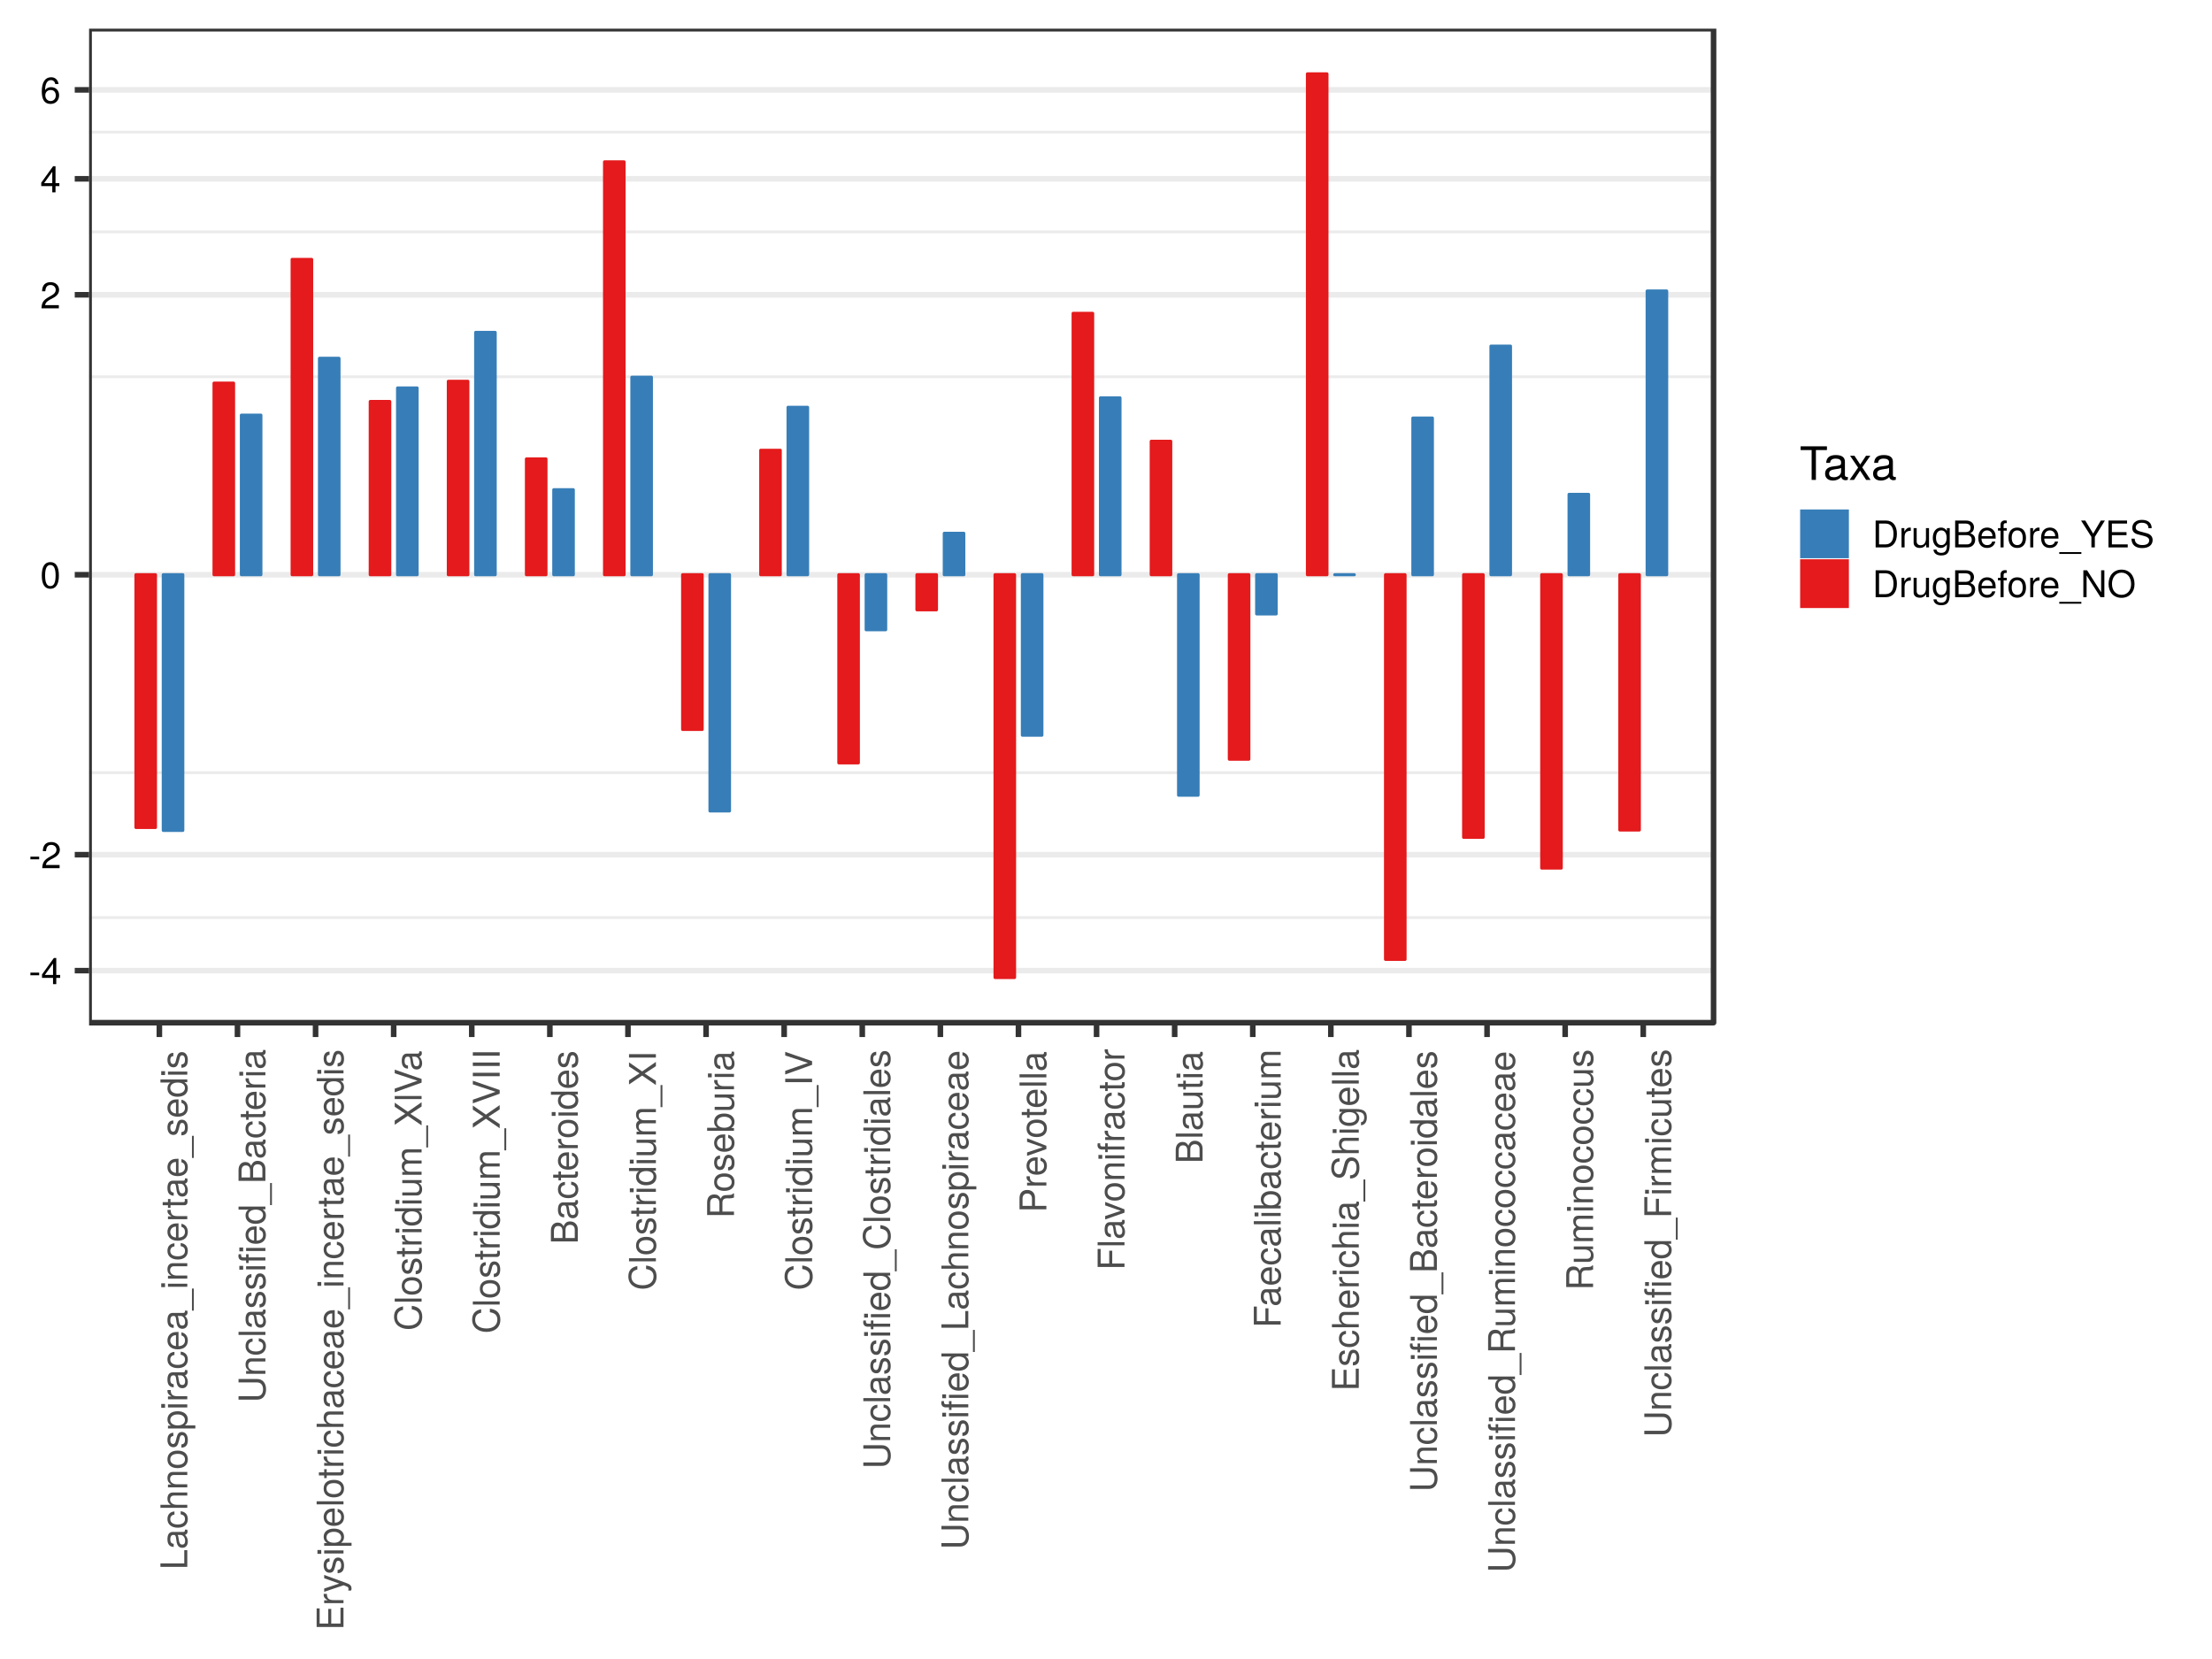 <?xml version="1.0" encoding="UTF-8"?>
<svg xmlns="http://www.w3.org/2000/svg" xmlns:xlink="http://www.w3.org/1999/xlink" width="768pt" height="576pt" viewBox="0 0 768 576" version="1.1">
<defs>
<g>
<symbol overflow="visible" id="glyph0-0">
<path style="stroke:none;" d=""/>
</symbol>
<symbol overflow="visible" id="glyph0-1">
<path style="stroke:none;" d="M 3.641 -3.078 L 3.641 -4 L 0.594 -4 L 0.594 -3.078 Z M 3.641 -3.078 "/>
</symbol>
<symbol overflow="visible" id="glyph0-2">
<path style="stroke:none;" d="M 6.656 -2.172 L 6.656 -3.188 L 5.312 -3.188 L 5.312 -9.078 L 4.484 -9.078 L 0.359 -3.359 L 0.359 -2.172 L 4.188 -2.172 L 4.188 0 L 5.312 0 L 5.312 -2.172 Z M 4.188 -3.188 L 1.344 -3.188 L 4.188 -7.156 Z M 4.188 -3.188 "/>
</symbol>
<symbol overflow="visible" id="glyph0-3">
<path style="stroke:none;" d="M 6.547 -6.406 C 6.547 -7.953 5.344 -9.078 3.641 -9.078 C 1.781 -9.078 0.703 -8.125 0.641 -5.922 L 1.766 -5.922 C 1.859 -7.453 2.484 -8.094 3.594 -8.094 C 4.625 -8.094 5.391 -7.359 5.391 -6.391 C 5.391 -5.672 4.969 -5.062 4.156 -4.594 L 2.984 -3.922 C 1.094 -2.859 0.531 -2 0.438 0 L 6.469 0 L 6.469 -1.109 L 1.703 -1.109 C 1.812 -1.859 2.234 -2.328 3.344 -2.984 L 4.625 -3.672 C 5.891 -4.344 6.547 -5.297 6.547 -6.406 Z M 6.547 -6.406 "/>
</symbol>
<symbol overflow="visible" id="glyph0-4">
<path style="stroke:none;" d="M 6.484 -4.359 C 6.484 -7.516 5.484 -9.078 3.516 -9.078 C 1.562 -9.078 0.547 -7.484 0.547 -4.438 C 0.547 -1.375 1.578 0.188 3.516 0.188 C 5.438 0.188 6.484 -1.375 6.484 -4.359 Z M 5.344 -4.469 C 5.344 -1.891 4.75 -0.75 3.5 -0.75 C 2.297 -0.75 1.703 -1.938 1.703 -4.422 C 1.703 -6.906 2.297 -8.078 3.516 -8.078 C 4.734 -8.078 5.344 -6.891 5.344 -4.469 Z M 5.344 -4.469 "/>
</symbol>
<symbol overflow="visible" id="glyph0-5">
<path style="stroke:none;" d="M 6.562 -2.812 C 6.562 -4.5 5.406 -5.641 3.781 -5.641 C 2.891 -5.641 2.188 -5.297 1.703 -4.625 C 1.719 -6.844 2.438 -8.078 3.719 -8.078 C 4.516 -8.078 5.062 -7.578 5.25 -6.703 L 6.375 -6.703 C 6.156 -8.188 5.188 -9.078 3.797 -9.078 C 1.688 -9.078 0.547 -7.297 0.547 -4.141 C 0.547 -1.312 1.516 0.188 3.594 0.188 C 5.328 0.188 6.562 -1.031 6.562 -2.812 Z M 5.406 -2.719 C 5.406 -1.594 4.641 -0.812 3.609 -0.812 C 2.562 -0.812 1.766 -1.625 1.766 -2.797 C 1.766 -3.922 2.531 -4.641 3.641 -4.641 C 4.734 -4.641 5.406 -3.938 5.406 -2.719 Z M 5.406 -2.719 "/>
</symbol>
<symbol overflow="visible" id="glyph0-6">
<path style="stroke:none;" d="M 8.531 -4.672 C 8.531 -7.562 7.109 -9.328 4.734 -9.328 L 1.141 -9.328 L 1.141 0 L 4.734 0 C 7.094 0 8.531 -1.766 8.531 -4.672 Z M 7.344 -4.656 C 7.344 -2.297 6.375 -1.047 4.531 -1.047 L 2.328 -1.047 L 2.328 -8.281 L 4.531 -8.281 C 6.375 -8.281 7.344 -7.031 7.344 -4.656 Z M 7.344 -4.656 "/>
</symbol>
<symbol overflow="visible" id="glyph0-7">
<path style="stroke:none;" d="M 4.109 -5.766 L 4.109 -6.859 C 3.922 -6.891 3.844 -6.891 3.703 -6.891 C 3 -6.891 2.484 -6.484 1.875 -5.484 L 1.875 -6.703 L 0.891 -6.703 L 0.891 0 L 1.953 0 L 1.953 -3.484 C 1.953 -4.984 2.453 -5.75 4.109 -5.766 Z M 4.109 -5.766 "/>
</symbol>
<symbol overflow="visible" id="glyph0-8">
<path style="stroke:none;" d="M 6.172 0 L 6.172 -6.703 L 5.109 -6.703 L 5.109 -3 C 5.109 -1.641 4.391 -0.75 3.281 -0.75 C 2.438 -0.75 1.891 -1.25 1.891 -2.062 L 1.891 -6.703 L 0.828 -6.703 L 0.828 -1.641 C 0.828 -0.531 1.656 0.188 2.969 0.188 C 3.953 0.188 4.578 -0.156 5.203 -1.031 L 5.203 0 Z M 6.172 0 "/>
</symbol>
<symbol overflow="visible" id="glyph0-9">
<path style="stroke:none;" d="M 6.25 -1.094 L 6.25 -6.703 L 5.266 -6.703 L 5.266 -5.734 C 4.734 -6.531 4.078 -6.891 3.219 -6.891 C 1.516 -6.891 0.375 -5.469 0.375 -3.281 C 0.375 -1.172 1.562 0.188 3.141 0.188 C 3.984 0.188 4.562 -0.172 5.266 -1.016 L 5.266 -0.562 C 5.266 1.219 4.547 1.891 3.297 1.891 C 2.453 1.891 1.797 1.594 1.672 0.766 L 0.594 0.766 C 0.703 2.031 1.688 2.797 3.266 2.797 C 5.359 2.797 6.25 1.859 6.25 -1.094 Z M 5.172 -3.312 C 5.172 -1.719 4.484 -0.797 3.359 -0.797 C 2.188 -0.797 1.484 -1.734 1.484 -3.359 C 1.484 -4.969 2.203 -5.906 3.344 -5.906 C 4.484 -5.906 5.172 -4.938 5.172 -3.312 Z M 5.172 -3.312 "/>
</symbol>
<symbol overflow="visible" id="glyph0-10">
<path style="stroke:none;" d="M 7.969 -2.656 C 7.969 -3.781 7.453 -4.469 6.266 -4.922 C 7.109 -5.328 7.562 -6.016 7.562 -6.969 C 7.562 -8.312 6.562 -9.328 4.797 -9.328 L 1.016 -9.328 L 1.016 0 L 5.219 0 C 6.891 0 7.969 -1.125 7.969 -2.656 Z M 6.375 -6.797 C 6.375 -5.844 5.828 -5.312 4.5 -5.312 L 2.203 -5.312 L 2.203 -8.281 L 4.5 -8.281 C 5.828 -8.281 6.375 -7.734 6.375 -6.797 Z M 6.781 -2.656 C 6.781 -1.75 6.234 -1.047 5.109 -1.047 L 2.203 -1.047 L 2.203 -4.266 L 5.109 -4.266 C 6.234 -4.266 6.781 -3.562 6.781 -2.656 Z M 6.781 -2.656 "/>
</symbol>
<symbol overflow="visible" id="glyph0-11">
<path style="stroke:none;" d="M 6.562 -3.047 C 6.562 -4.016 6.484 -4.625 6.297 -5.125 C 5.859 -6.234 4.844 -6.891 3.578 -6.891 C 1.719 -6.891 0.516 -5.516 0.516 -3.312 C 0.516 -1.109 1.672 0.188 3.562 0.188 C 5.094 0.188 6.156 -0.672 6.422 -2.031 L 5.344 -2.031 C 5.062 -1.156 4.453 -0.797 3.594 -0.797 C 2.484 -0.797 1.656 -1.516 1.625 -3.047 Z M 5.422 -4 C 5.422 -4 5.422 -3.938 5.406 -3.922 L 1.656 -3.922 C 1.734 -5.109 2.5 -5.906 3.578 -5.906 C 4.625 -5.906 5.422 -5.047 5.422 -4 Z M 5.422 -4 "/>
</symbol>
<symbol overflow="visible" id="glyph0-12">
<path style="stroke:none;" d="M 3.297 -5.828 L 3.297 -6.703 L 2.188 -6.703 L 2.188 -7.75 C 2.188 -8.203 2.438 -8.438 2.938 -8.438 C 3.016 -8.438 3.062 -8.438 3.297 -8.422 L 3.297 -9.297 C 3.062 -9.359 2.922 -9.375 2.703 -9.375 C 1.719 -9.375 1.125 -8.797 1.125 -7.844 L 1.125 -6.703 L 0.234 -6.703 L 0.234 -5.828 L 1.125 -5.828 L 1.125 0 L 2.188 0 L 2.188 -5.828 Z M 3.297 -5.828 "/>
</symbol>
<symbol overflow="visible" id="glyph0-13">
<path style="stroke:none;" d="M 6.531 -3.297 C 6.531 -5.625 5.406 -6.891 3.484 -6.891 C 1.594 -6.891 0.453 -5.609 0.453 -3.359 C 0.453 -1.094 1.594 0.188 3.5 0.188 C 5.375 0.188 6.531 -1.094 6.531 -3.297 Z M 5.406 -3.312 C 5.406 -1.734 4.672 -0.797 3.5 -0.797 C 2.297 -0.797 1.578 -1.734 1.578 -3.359 C 1.578 -4.969 2.297 -5.906 3.5 -5.906 C 4.703 -5.906 5.406 -4.984 5.406 -3.312 Z M 5.406 -3.312 "/>
</symbol>
<symbol overflow="visible" id="glyph0-14">
<path style="stroke:none;" d="M 7.391 2.266 L 7.391 1.625 L -0.281 1.625 L -0.281 2.266 Z M 7.391 2.266 "/>
</symbol>
<symbol overflow="visible" id="glyph0-15">
<path style="stroke:none;" d="M 8.453 -9.328 L 7.031 -9.328 L 4.375 -4.781 L 1.641 -9.328 L 0.172 -9.328 L 3.766 -3.656 L 3.766 0 L 4.953 0 L 4.953 -3.656 Z M 8.453 -9.328 "/>
</symbol>
<symbol overflow="visible" id="glyph0-16">
<path style="stroke:none;" d="M 7.844 0 L 7.844 -1.047 L 2.344 -1.047 L 2.344 -4.25 L 7.422 -4.25 L 7.422 -5.297 L 2.344 -5.297 L 2.344 -8.281 L 7.609 -8.281 L 7.609 -9.328 L 1.156 -9.328 L 1.156 0 Z M 7.844 0 "/>
</symbol>
<symbol overflow="visible" id="glyph0-17">
<path style="stroke:none;" d="M 7.953 -2.562 C 7.953 -3.719 7.234 -4.562 5.969 -4.906 L 3.625 -5.531 C 2.5 -5.828 2.078 -6.188 2.078 -6.906 C 2.078 -7.859 2.922 -8.562 4.172 -8.562 C 5.656 -8.562 6.5 -7.891 6.5 -6.672 L 7.625 -6.672 C 7.625 -8.5 6.359 -9.562 4.203 -9.562 C 2.156 -9.562 0.891 -8.438 0.891 -6.75 C 0.891 -5.609 1.5 -4.891 2.719 -4.562 L 5.047 -3.953 C 6.219 -3.641 6.75 -3.172 6.75 -2.438 C 6.75 -1.422 5.984 -0.812 4.375 -0.812 C 2.609 -0.812 1.734 -1.703 1.734 -3.031 L 0.609 -3.031 C 0.609 -0.828 2.094 0.234 4.297 0.234 C 6.672 0.234 7.953 -0.891 7.953 -2.562 Z M 7.953 -2.562 "/>
</symbol>
<symbol overflow="visible" id="glyph0-18">
<path style="stroke:none;" d="M 8.266 0 L 8.266 -9.328 L 7.141 -9.328 L 7.141 -1.703 L 2.266 -9.328 L 0.969 -9.328 L 0.969 0 L 2.094 0 L 2.094 -7.562 L 6.922 0 Z M 8.266 0 "/>
</symbol>
<symbol overflow="visible" id="glyph0-19">
<path style="stroke:none;" d="M 9.5 -4.516 C 9.5 -7.531 7.719 -9.562 4.984 -9.562 C 2.297 -9.562 0.484 -7.516 0.484 -4.594 C 0.484 -1.672 2.297 0.234 4.984 0.234 C 7.734 0.234 9.5 -1.781 9.5 -4.516 Z M 8.312 -4.547 C 8.312 -2.297 6.969 -0.812 4.984 -0.812 C 3 -0.812 1.672 -2.297 1.672 -4.594 C 1.672 -6.891 3 -8.516 4.984 -8.516 C 7 -8.516 8.312 -6.891 8.312 -4.547 Z M 8.312 -4.547 "/>
</symbol>
<symbol overflow="visible" id="glyph1-0">
<path style="stroke:none;" d=""/>
</symbol>
<symbol overflow="visible" id="glyph1-1">
<path style="stroke:none;" d="M 0 -6.828 L -1.047 -6.828 L -1.047 -2.219 L -9.328 -2.219 L -9.328 -1.031 L 0 -1.031 Z M 0 -6.828 "/>
</symbol>
<symbol overflow="visible" id="glyph1-2">
<path style="stroke:none;" d="M -0.031 -6.844 L -0.828 -6.844 C -0.812 -6.734 -0.812 -6.688 -0.812 -6.609 C -0.812 -6.25 -1 -6.047 -1.328 -6.047 L -5.062 -6.047 C -6.25 -6.047 -6.891 -5.172 -6.891 -3.516 C -6.891 -1.891 -6.266 -0.891 -4.719 -0.828 L -4.719 -1.906 C -5.547 -2 -5.906 -2.484 -5.906 -3.484 C -5.906 -4.438 -5.547 -4.984 -4.906 -4.984 L -4.625 -4.984 C -4.188 -4.984 -4 -4.703 -3.891 -3.859 C -3.703 -2.359 -3.641 -2.125 -3.484 -1.719 C -3.156 -0.938 -2.562 -0.531 -1.734 -0.531 C -0.531 -0.531 0.188 -1.375 0.188 -2.734 C 0.188 -3.594 -0.172 -4.422 -0.797 -5.016 C -0.281 -5.125 0.094 -5.594 0.094 -6.109 C 0.094 -6.328 0.062 -6.5 -0.031 -6.844 Z M -2.312 -4.984 C -1.359 -4.984 -0.75 -4 -0.75 -2.969 C -0.75 -2.141 -1.031 -1.656 -1.766 -1.656 C -2.469 -1.656 -2.781 -2.125 -2.938 -3.266 C -3.094 -4.391 -3.141 -4.625 -3.312 -4.984 Z M -2.312 -4.984 "/>
</symbol>
<symbol overflow="visible" id="glyph1-3">
<path style="stroke:none;" d="M -2.297 -6.109 L -2.297 -5.031 C -1.234 -4.844 -0.797 -4.297 -0.797 -3.391 C -0.797 -2.219 -1.703 -1.516 -3.281 -1.516 C -4.969 -1.516 -5.906 -2.203 -5.906 -3.359 C -5.906 -4.266 -5.391 -4.828 -4.453 -4.953 L -4.453 -6.031 C -6.094 -5.906 -6.891 -4.875 -6.891 -3.375 C -6.891 -1.578 -5.516 -0.391 -3.281 -0.391 C -1.125 -0.391 0.188 -1.547 0.188 -3.359 C 0.188 -4.969 -0.766 -5.969 -2.297 -6.109 Z M -2.297 -6.109 "/>
</symbol>
<symbol overflow="visible" id="glyph1-4">
<path style="stroke:none;" d="M 0 -6.219 L -5.062 -6.219 C -6.188 -6.219 -6.891 -5.406 -6.891 -4.109 C -6.891 -3.156 -6.609 -2.578 -5.781 -1.953 L -9.328 -1.953 L -9.328 -0.891 L 0 -0.891 L 0 -1.953 L -3.703 -1.953 C -5.062 -1.953 -5.969 -2.672 -5.969 -3.781 C -5.969 -4.531 -5.531 -5.156 -4.641 -5.156 L 0 -5.156 Z M 0 -6.219 "/>
</symbol>
<symbol overflow="visible" id="glyph1-5">
<path style="stroke:none;" d="M 0 -6.234 L -5.062 -6.234 C -6.188 -6.234 -6.891 -5.406 -6.891 -4.109 C -6.891 -3.109 -6.516 -2.469 -5.578 -1.875 L -6.703 -1.875 L -6.703 -0.891 L 0 -0.891 L 0 -1.953 L -3.703 -1.953 C -5.062 -1.953 -5.969 -2.703 -5.969 -3.781 C -5.969 -4.625 -5.453 -5.172 -4.641 -5.172 L 0 -5.172 Z M 0 -6.234 "/>
</symbol>
<symbol overflow="visible" id="glyph1-6">
<path style="stroke:none;" d="M -3.297 -6.531 C -5.625 -6.531 -6.891 -5.406 -6.891 -3.484 C -6.891 -1.594 -5.609 -0.453 -3.359 -0.453 C -1.094 -0.453 0.188 -1.594 0.188 -3.5 C 0.188 -5.375 -1.094 -6.531 -3.297 -6.531 Z M -3.312 -5.406 C -1.734 -5.406 -0.797 -4.672 -0.797 -3.5 C -0.797 -2.297 -1.734 -1.578 -3.359 -1.578 C -4.969 -1.578 -5.906 -2.297 -5.906 -3.5 C -5.906 -4.703 -4.984 -5.406 -3.312 -5.406 Z M -3.312 -5.406 "/>
</symbol>
<symbol overflow="visible" id="glyph1-7">
<path style="stroke:none;" d="M -1.875 -5.875 C -2.875 -5.875 -3.375 -5.312 -3.703 -3.984 L -3.938 -2.953 C -4.141 -2.078 -4.422 -1.719 -4.906 -1.719 C -5.516 -1.719 -5.906 -2.266 -5.906 -3.141 C -5.906 -4 -5.547 -4.453 -4.844 -4.484 L -4.844 -5.609 C -6.156 -5.594 -6.891 -4.719 -6.891 -3.172 C -6.891 -1.609 -6.094 -0.594 -4.844 -0.594 C -3.797 -0.594 -3.297 -1.141 -2.922 -2.719 L -2.672 -3.719 C -2.5 -4.469 -2.281 -4.766 -1.797 -4.766 C -1.172 -4.766 -0.797 -4.141 -0.797 -3.203 C -0.797 -2.234 -1.031 -1.703 -2.047 -1.562 L -2.047 -0.438 C -0.5 -0.484 0.188 -1.359 0.188 -3.109 C 0.188 -4.797 -0.594 -5.875 -1.875 -5.875 Z M -1.875 -5.875 "/>
</symbol>
<symbol overflow="visible" id="glyph1-8">
<path style="stroke:none;" d="M -3.281 -6.688 C -5.547 -6.688 -6.891 -5.594 -6.891 -3.812 C -6.891 -2.906 -6.484 -2.172 -5.688 -1.672 L -6.703 -1.672 L -6.703 -0.703 L 2.797 -0.703 L 2.797 -1.766 L -0.812 -1.766 C -0.109 -2.328 0.188 -2.953 0.188 -3.828 C 0.188 -5.547 -1.156 -6.688 -3.281 -6.688 Z M -3.312 -5.578 C -1.797 -5.578 -0.812 -4.797 -0.812 -3.641 C -0.812 -2.516 -1.734 -1.766 -3.297 -1.766 C -4.875 -1.766 -5.906 -2.516 -5.906 -3.641 C -5.906 -4.812 -4.906 -5.578 -3.312 -5.578 Z M -3.312 -5.578 "/>
</symbol>
<symbol overflow="visible" id="glyph1-9">
<path style="stroke:none;" d="M 0 -1.953 L -6.703 -1.953 L -6.703 -0.891 L 0 -0.891 Z M -7.719 -2.094 L -9.047 -2.094 L -9.047 -0.766 L -7.719 -0.766 Z M -7.719 -2.094 "/>
</symbol>
<symbol overflow="visible" id="glyph1-10">
<path style="stroke:none;" d="M -5.766 -4.109 L -6.859 -4.109 C -6.891 -3.922 -6.891 -3.844 -6.891 -3.703 C -6.891 -3 -6.484 -2.484 -5.484 -1.875 L -6.703 -1.875 L -6.703 -0.891 L 0 -0.891 L 0 -1.953 L -3.484 -1.953 C -4.984 -1.953 -5.75 -2.453 -5.766 -4.109 Z M -5.766 -4.109 "/>
</symbol>
<symbol overflow="visible" id="glyph1-11">
<path style="stroke:none;" d="M -3.047 -6.562 C -4.016 -6.562 -4.625 -6.484 -5.125 -6.297 C -6.234 -5.859 -6.891 -4.844 -6.891 -3.578 C -6.891 -1.719 -5.516 -0.516 -3.312 -0.516 C -1.109 -0.516 0.188 -1.672 0.188 -3.562 C 0.188 -5.094 -0.672 -6.156 -2.031 -6.422 L -2.031 -5.344 C -1.156 -5.062 -0.797 -4.453 -0.797 -3.594 C -0.797 -2.484 -1.516 -1.656 -3.047 -1.625 Z M -4 -5.422 C -4 -5.422 -3.938 -5.422 -3.922 -5.406 L -3.922 -1.656 C -5.109 -1.734 -5.906 -2.5 -5.906 -3.578 C -5.906 -4.625 -5.047 -5.422 -4 -5.422 Z M -4 -5.422 "/>
</symbol>
<symbol overflow="visible" id="glyph1-12">
<path style="stroke:none;" d="M 2.266 -7.391 L 1.625 -7.391 L 1.625 0.281 L 2.266 0.281 Z M 2.266 -7.391 "/>
</symbol>
<symbol overflow="visible" id="glyph1-13">
<path style="stroke:none;" d="M 0 -3.25 L -0.891 -3.25 C -0.859 -3.109 -0.844 -2.938 -0.844 -2.734 C -0.844 -2.281 -0.969 -2.156 -1.453 -2.156 L -5.828 -2.156 L -5.828 -3.25 L -6.703 -3.25 L -6.703 -2.156 L -8.547 -2.156 L -8.547 -1.094 L -6.703 -1.094 L -6.703 -0.172 L -5.828 -0.172 L -5.828 -1.094 L -0.969 -1.094 C -0.297 -1.094 0.094 -1.547 0.094 -2.375 C 0.094 -2.641 0.062 -2.891 0 -3.25 Z M 0 -3.25 "/>
</symbol>
<symbol overflow="visible" id="glyph1-14">
<path style="stroke:none;" d="M 0 -6.328 L -9.328 -6.328 L -9.328 -5.266 L -5.859 -5.266 C -6.547 -4.828 -6.891 -4.109 -6.891 -3.219 C -6.891 -1.469 -5.547 -0.328 -3.422 -0.328 C -1.156 -0.328 0.188 -1.453 0.188 -3.25 C 0.188 -4.172 -0.156 -4.812 -0.984 -5.391 L 0 -5.391 Z M -3.328 -5.266 C -1.781 -5.266 -0.812 -4.531 -0.812 -3.406 C -0.812 -2.234 -1.797 -1.453 -3.359 -1.453 C -4.906 -1.453 -5.906 -2.234 -5.906 -3.391 C -5.906 -4.547 -4.875 -5.266 -3.328 -5.266 Z M -3.328 -5.266 "/>
</symbol>
<symbol overflow="visible" id="glyph1-15">
<path style="stroke:none;" d="M -2.844 -8.25 L -9.328 -8.25 L -9.328 -7.062 L -2.844 -7.062 C -1.594 -7.062 -0.812 -6.156 -0.812 -4.656 C -0.812 -3.266 -1.484 -2.281 -2.844 -2.281 L -9.328 -2.281 L -9.328 -1.094 L -2.844 -1.094 C -0.953 -1.094 0.234 -2.438 0.234 -4.656 C 0.234 -6.844 -0.969 -8.25 -2.844 -8.25 Z M -2.844 -8.25 "/>
</symbol>
<symbol overflow="visible" id="glyph1-16">
<path style="stroke:none;" d="M 0 -1.938 L -9.328 -1.938 L -9.328 -0.875 L 0 -0.875 Z M 0 -1.938 "/>
</symbol>
<symbol overflow="visible" id="glyph1-17">
<path style="stroke:none;" d="M -5.828 -3.297 L -6.703 -3.297 L -6.703 -2.188 L -7.75 -2.188 C -8.203 -2.188 -8.438 -2.438 -8.438 -2.938 C -8.438 -3.016 -8.438 -3.062 -8.422 -3.297 L -9.297 -3.297 C -9.359 -3.062 -9.375 -2.922 -9.375 -2.703 C -9.375 -1.719 -8.797 -1.125 -7.844 -1.125 L -6.703 -1.125 L -6.703 -0.234 L -5.828 -0.234 L -5.828 -1.125 L 0 -1.125 L 0 -2.188 L -5.828 -2.188 Z M 0 -5.484 L -6.703 -5.484 L -6.703 -4.422 L 0 -4.422 Z M -7.719 -5.625 L -9.047 -5.625 L -9.047 -4.297 L -7.719 -4.297 Z M -7.719 -5.625 "/>
</symbol>
<symbol overflow="visible" id="glyph1-18">
<path style="stroke:none;" d="M -2.656 -7.969 C -3.781 -7.969 -4.469 -7.453 -4.922 -6.266 C -5.328 -7.109 -6.016 -7.562 -6.969 -7.562 C -8.312 -7.562 -9.328 -6.562 -9.328 -4.797 L -9.328 -1.016 L 0 -1.016 L 0 -5.219 C 0 -6.891 -1.125 -7.969 -2.656 -7.969 Z M -6.797 -6.375 C -5.844 -6.375 -5.312 -5.828 -5.312 -4.5 L -5.312 -2.203 L -8.281 -2.203 L -8.281 -4.5 C -8.281 -5.828 -7.734 -6.375 -6.797 -6.375 Z M -2.656 -6.781 C -1.75 -6.781 -1.047 -6.234 -1.047 -5.109 L -1.047 -2.203 L -4.266 -2.203 L -4.266 -5.109 C -4.266 -6.234 -3.562 -6.781 -2.656 -6.781 Z M -2.656 -6.781 "/>
</symbol>
<symbol overflow="visible" id="glyph1-19">
<path style="stroke:none;" d="M 0 -7.844 L -1.047 -7.844 L -1.047 -2.344 L -4.25 -2.344 L -4.25 -7.422 L -5.297 -7.422 L -5.297 -2.344 L -8.281 -2.344 L -8.281 -7.609 L -9.328 -7.609 L -9.328 -1.156 L 0 -1.156 Z M 0 -7.844 "/>
</symbol>
<symbol overflow="visible" id="glyph1-20">
<path style="stroke:none;" d="M -6.703 -6.109 L -6.703 -4.969 L -1.484 -3.109 L -6.703 -1.391 L -6.703 -0.25 L 0.031 -2.516 L 1.094 -2.109 C 1.562 -1.938 1.734 -1.719 1.734 -1.25 C 1.734 -1.094 1.719 -0.922 1.656 -0.688 L 2.625 -0.688 C 2.734 -0.906 2.797 -1.125 2.797 -1.406 C 2.797 -2.156 2.375 -2.781 1.406 -3.141 Z M -6.703 -6.109 "/>
</symbol>
<symbol overflow="visible" id="glyph1-21">
<path style="stroke:none;" d="M -3.406 -8.656 L -3.406 -7.438 C -1.641 -7.156 -0.812 -6.406 -0.812 -4.844 C -0.812 -2.984 -2.234 -1.797 -4.562 -1.797 C -6.969 -1.797 -8.516 -2.938 -8.516 -4.734 C -8.516 -6.188 -7.859 -6.969 -6.438 -7.25 L -6.438 -8.469 C -8.484 -8.094 -9.562 -6.922 -9.562 -4.875 C -9.562 -2.047 -7.281 -0.609 -4.562 -0.609 C -1.828 -0.609 0.234 -2.078 0.234 -4.828 C 0.234 -7.109 -0.969 -8.375 -3.406 -8.656 Z M -3.406 -8.656 "/>
</symbol>
<symbol overflow="visible" id="glyph1-22">
<path style="stroke:none;" d="M 0 -6.172 L -6.703 -6.172 L -6.703 -5.109 L -3 -5.109 C -1.641 -5.109 -0.75 -4.391 -0.75 -3.281 C -0.75 -2.438 -1.25 -1.891 -2.062 -1.891 L -6.703 -1.891 L -6.703 -0.828 L -1.641 -0.828 C -0.531 -0.828 0.188 -1.656 0.188 -2.969 C 0.188 -3.953 -0.156 -4.578 -1.031 -5.203 L 0 -5.203 Z M 0 -6.172 "/>
</symbol>
<symbol overflow="visible" id="glyph1-23">
<path style="stroke:none;" d="M 0 -9.719 L -5.031 -9.719 C -6.234 -9.719 -6.891 -9.062 -6.891 -7.812 C -6.891 -6.906 -6.625 -6.375 -5.875 -5.75 C -6.594 -5.344 -6.891 -4.812 -6.891 -3.938 C -6.891 -3.047 -6.562 -2.453 -5.766 -1.875 L -6.703 -1.875 L -6.703 -0.906 L 0 -0.906 L 0 -1.969 L -4.203 -1.969 C -5.188 -1.969 -5.969 -2.672 -5.969 -3.547 C -5.969 -4.344 -5.484 -4.781 -4.625 -4.781 L 0 -4.781 L 0 -5.844 L -4.203 -5.844 C -5.188 -5.844 -5.969 -6.562 -5.969 -7.438 C -5.969 -8.219 -5.469 -8.656 -4.625 -8.656 L 0 -8.656 Z M 0 -9.719 "/>
</symbol>
<symbol overflow="visible" id="glyph1-24">
<path style="stroke:none;" d="M 0 -8.312 L -4.781 -5 L -9.328 -8.156 L -9.328 -6.734 L -5.672 -4.328 L -9.328 -1.938 L -9.328 -0.484 L -4.781 -3.578 L 0 -0.281 L 0 -1.734 L -3.891 -4.281 L 0 -6.828 Z M 0 -8.312 "/>
</symbol>
<symbol overflow="visible" id="glyph1-25">
<path style="stroke:none;" d="M -9.328 -8.25 L -9.328 -6.984 L -1.438 -4.406 L -9.328 -1.656 L -9.328 -0.391 L 0 -3.734 L 0 -5.016 Z M -9.328 -8.25 "/>
</symbol>
<symbol overflow="visible" id="glyph1-26">
<path style="stroke:none;" d="M 0 -2.469 L -9.328 -2.469 L -9.328 -1.281 L 0 -1.281 Z M 0 -2.469 "/>
</symbol>
<symbol overflow="visible" id="glyph1-27">
<path style="stroke:none;" d="M 0 -8.688 L -0.297 -8.688 C -0.594 -8.234 -0.938 -8.141 -2.172 -8.125 C -3.719 -8.094 -4.172 -7.875 -4.609 -6.859 C -5.125 -7.906 -5.766 -8.328 -6.828 -8.328 C -8.453 -8.328 -9.328 -7.312 -9.328 -5.484 L -9.328 -1.188 L 0 -1.188 L 0 -2.375 L -4.016 -2.375 L -4.016 -5.453 C -4.016 -6.5 -3.5 -7 -2.359 -6.984 L -1.516 -6.969 C -0.953 -6.969 -0.391 -7.078 0 -7.25 Z M -6.672 -7.094 C -5.562 -7.094 -5.062 -6.531 -5.062 -5.266 L -5.062 -2.375 L -8.281 -2.375 L -8.281 -5.266 C -8.281 -6.594 -7.719 -7.094 -6.672 -7.094 Z M -6.672 -7.094 "/>
</symbol>
<symbol overflow="visible" id="glyph1-28">
<path style="stroke:none;" d="M -3.422 -6.688 C -5.609 -6.688 -6.891 -5.594 -6.891 -3.828 C -6.891 -2.906 -6.547 -2.25 -5.797 -1.75 L -9.328 -1.75 L -9.328 -0.688 L 0 -0.688 L 0 -1.656 L -0.953 -1.656 C -0.172 -2.156 0.188 -2.844 0.188 -3.781 C 0.188 -5.547 -1.25 -6.688 -3.422 -6.688 Z M -3.359 -5.578 C -1.844 -5.578 -0.812 -4.781 -0.812 -3.625 C -0.812 -2.5 -1.828 -1.75 -3.359 -1.75 C -4.922 -1.75 -5.953 -2.5 -5.906 -3.625 C -5.906 -4.812 -4.859 -5.578 -3.359 -5.578 Z M -3.359 -5.578 "/>
</symbol>
<symbol overflow="visible" id="glyph1-29">
<path style="stroke:none;" d="M -6.594 -7.891 C -8.344 -7.891 -9.328 -6.859 -9.328 -5.016 L -9.328 -1.172 L 0 -1.172 L 0 -2.359 L -3.953 -2.359 L -3.953 -5.281 C -3.953 -6.828 -5.047 -7.891 -6.594 -7.891 Z M -6.641 -6.656 C -5.625 -6.656 -5 -5.969 -5 -4.844 L -5 -2.359 L -8.281 -2.359 L -8.281 -4.844 C -8.281 -5.969 -7.672 -6.656 -6.641 -6.656 Z M -6.641 -6.656 "/>
</symbol>
<symbol overflow="visible" id="glyph1-30">
<path style="stroke:none;" d="M -6.703 -6.219 L -6.703 -5.016 L -1.266 -3.125 L -6.703 -1.328 L -6.703 -0.125 L 0 -2.484 L 0 -3.641 Z M -6.703 -6.219 "/>
</symbol>
<symbol overflow="visible" id="glyph1-31">
<path style="stroke:none;" d="M -8.281 -7.406 L -9.328 -7.406 L -9.328 -1.156 L 0 -1.156 L 0 -2.344 L -4.25 -2.344 L -4.25 -6.797 L -5.297 -6.797 L -5.297 -2.344 L -8.281 -2.344 Z M -8.281 -7.406 "/>
</symbol>
<symbol overflow="visible" id="glyph1-32">
<path style="stroke:none;" d="M -5.828 -3.297 L -6.703 -3.297 L -6.703 -2.188 L -7.75 -2.188 C -8.203 -2.188 -8.438 -2.438 -8.438 -2.938 C -8.438 -3.016 -8.438 -3.062 -8.422 -3.297 L -9.297 -3.297 C -9.359 -3.062 -9.375 -2.922 -9.375 -2.703 C -9.375 -1.719 -8.797 -1.125 -7.844 -1.125 L -6.703 -1.125 L -6.703 -0.234 L -5.828 -0.234 L -5.828 -1.125 L 0 -1.125 L 0 -2.188 L -5.828 -2.188 Z M -5.828 -3.297 "/>
</symbol>
<symbol overflow="visible" id="glyph1-33">
<path style="stroke:none;" d="M -2.562 -7.953 C -3.719 -7.953 -4.562 -7.234 -4.906 -5.969 L -5.531 -3.625 C -5.828 -2.5 -6.188 -2.078 -6.906 -2.078 C -7.859 -2.078 -8.562 -2.922 -8.562 -4.172 C -8.562 -5.656 -7.891 -6.5 -6.672 -6.5 L -6.672 -7.625 C -8.5 -7.625 -9.562 -6.359 -9.562 -4.203 C -9.562 -2.156 -8.438 -0.891 -6.75 -0.891 C -5.609 -0.891 -4.891 -1.5 -4.562 -2.719 L -3.953 -5.047 C -3.641 -6.219 -3.172 -6.75 -2.438 -6.75 C -1.422 -6.75 -0.812 -5.984 -0.812 -4.375 C -0.812 -2.609 -1.703 -1.734 -3.031 -1.734 L -3.031 -0.609 C -0.828 -0.609 0.234 -2.094 0.234 -4.297 C 0.234 -6.672 -0.891 -7.953 -2.562 -7.953 Z M -2.562 -7.953 "/>
</symbol>
<symbol overflow="visible" id="glyph1-34">
<path style="stroke:none;" d="M -1.094 -6.25 L -6.703 -6.25 L -6.703 -5.266 L -5.734 -5.266 C -6.531 -4.734 -6.891 -4.078 -6.891 -3.219 C -6.891 -1.516 -5.469 -0.375 -3.281 -0.375 C -1.172 -0.375 0.188 -1.562 0.188 -3.141 C 0.188 -3.984 -0.172 -4.562 -1.016 -5.266 L -0.562 -5.266 C 1.219 -5.266 1.891 -4.547 1.891 -3.297 C 1.891 -2.453 1.594 -1.797 0.766 -1.672 L 0.766 -0.594 C 2.031 -0.703 2.797 -1.688 2.797 -3.266 C 2.797 -5.359 1.859 -6.25 -1.094 -6.25 Z M -3.312 -5.172 C -1.719 -5.172 -0.797 -4.484 -0.797 -3.359 C -0.797 -2.188 -1.734 -1.484 -3.359 -1.484 C -4.969 -1.484 -5.906 -2.203 -5.906 -3.344 C -5.906 -4.484 -4.938 -5.172 -3.312 -5.172 Z M -3.312 -5.172 "/>
</symbol>
<symbol overflow="visible" id="glyph2-0">
<path style="stroke:none;" d=""/>
</symbol>
<symbol overflow="visible" id="glyph2-1">
<path style="stroke:none;" d="M 9.484 -10.359 L 9.484 -11.656 L 0.344 -11.656 L 0.344 -10.359 L 4.172 -10.359 L 4.172 0 L 5.656 0 L 5.656 -10.359 Z M 9.484 -10.359 "/>
</symbol>
<symbol overflow="visible" id="glyph2-2">
<path style="stroke:none;" d="M 8.562 -0.031 L 8.562 -1.047 C 8.422 -1.016 8.359 -1.016 8.266 -1.016 C 7.812 -1.016 7.547 -1.25 7.547 -1.656 L 7.547 -6.344 C 7.547 -7.828 6.469 -8.625 4.406 -8.625 C 2.375 -8.625 1.125 -7.844 1.047 -5.906 L 2.391 -5.906 C 2.5 -6.922 3.109 -7.391 4.359 -7.391 C 5.547 -7.391 6.219 -6.938 6.219 -6.141 L 6.219 -5.797 C 6.219 -5.234 5.891 -4.984 4.828 -4.859 C 2.938 -4.625 2.656 -4.562 2.141 -4.359 C 1.172 -3.953 0.672 -3.203 0.672 -2.172 C 0.672 -0.656 1.734 0.234 3.422 0.234 C 4.5 0.234 5.531 -0.203 6.266 -0.984 C 6.422 -0.359 6.984 0.109 7.641 0.109 C 7.922 0.109 8.125 0.078 8.562 -0.031 Z M 6.219 -2.891 C 6.219 -1.703 5.016 -0.922 3.719 -0.922 C 2.672 -0.922 2.062 -1.297 2.062 -2.203 C 2.062 -3.094 2.656 -3.469 4.078 -3.688 C 5.484 -3.875 5.781 -3.938 6.219 -4.141 Z M 6.219 -2.891 "/>
</symbol>
<symbol overflow="visible" id="glyph2-3">
<path style="stroke:none;" d="M 7.562 0 L 4.672 -4.344 L 7.484 -8.391 L 5.984 -8.391 L 3.969 -5.344 L 1.953 -8.391 L 0.438 -8.391 L 3.234 -4.266 L 0.266 0 L 1.797 0 L 3.922 -3.219 L 6.016 0 Z M 7.562 0 "/>
</symbol>
</g>
<clipPath id="clip1">
  <path d="M 30.93 9.961 L 595 9.961 L 595 356 L 30.93 356 Z M 30.93 9.961 "/>
</clipPath>
<clipPath id="clip2">
  <path d="M 30.93 318 L 595.938 318 L 595.938 320 L 30.93 320 Z M 30.93 318 "/>
</clipPath>
<clipPath id="clip3">
  <path d="M 30.93 267 L 595.938 267 L 595.938 269 L 30.93 269 Z M 30.93 267 "/>
</clipPath>
<clipPath id="clip4">
  <path d="M 30.93 130 L 595.938 130 L 595.938 132 L 30.93 132 Z M 30.93 130 "/>
</clipPath>
<clipPath id="clip5">
  <path d="M 30.93 80 L 595.938 80 L 595.938 81 L 30.93 81 Z M 30.93 80 "/>
</clipPath>
<clipPath id="clip6">
  <path d="M 30.93 45 L 595.938 45 L 595.938 47 L 30.93 47 Z M 30.93 45 "/>
</clipPath>
<clipPath id="clip7">
  <path d="M 30.93 336 L 595.938 336 L 595.938 338 L 30.93 338 Z M 30.93 336 "/>
</clipPath>
<clipPath id="clip8">
  <path d="M 30.93 295 L 595.938 295 L 595.938 298 L 30.93 298 Z M 30.93 295 "/>
</clipPath>
<clipPath id="clip9">
  <path d="M 30.93 198 L 595.938 198 L 595.938 201 L 30.93 201 Z M 30.93 198 "/>
</clipPath>
<clipPath id="clip10">
  <path d="M 30.93 101 L 595.938 101 L 595.938 104 L 30.93 104 Z M 30.93 101 "/>
</clipPath>
<clipPath id="clip11">
  <path d="M 30.93 61 L 595.938 61 L 595.938 64 L 30.93 64 Z M 30.93 61 "/>
</clipPath>
<clipPath id="clip12">
  <path d="M 30.93 30 L 595.938 30 L 595.938 33 L 30.93 33 Z M 30.93 30 "/>
</clipPath>
<clipPath id="clip13">
  <path d="M 30.93 9.961 L 595.938 9.961 L 595.938 356.07 L 30.93 356.07 Z M 30.93 9.961 "/>
</clipPath>
</defs>
<g id="surface7035">
<rect x="0" y="0" width="768" height="576" style="fill:rgb(100%,100%,100%);fill-opacity:1;stroke:none;"/>
<rect x="0" y="0" width="768" height="576" style="fill:rgb(100%,100%,100%);fill-opacity:1;stroke:none;"/>
<path style="fill:none;stroke-width:1.94;stroke-linecap:round;stroke-linejoin:round;stroke:rgb(100%,100%,100%);stroke-opacity:1;stroke-miterlimit:10;" d="M 0 576 L 768 576 L 768 0 L 0 0 Z M 0 576 "/>
<g clip-path="url(#clip1)" clip-rule="nonzero">
<path style=" stroke:none;fill-rule:nonzero;fill:rgb(100%,100%,100%);fill-opacity:1;" d="M 30.93 355.07 L 594.938 355.07 L 594.938 9.961 L 30.93 9.961 Z M 30.93 355.07 "/>
</g>
<g clip-path="url(#clip2)" clip-rule="nonzero">
<path style="fill:none;stroke-width:0.97;stroke-linecap:butt;stroke-linejoin:round;stroke:rgb(92.157%,92.157%,92.157%);stroke-opacity:1;stroke-miterlimit:10;" d="M 30.93 318.582 L 594.938 318.582 "/>
</g>
<g clip-path="url(#clip3)" clip-rule="nonzero">
<path style="fill:none;stroke-width:0.97;stroke-linecap:butt;stroke-linejoin:round;stroke:rgb(92.157%,92.157%,92.157%);stroke-opacity:1;stroke-miterlimit:10;" d="M 30.93 268.27 L 594.938 268.27 "/>
</g>
<g clip-path="url(#clip4)" clip-rule="nonzero">
<path style="fill:none;stroke-width:0.97;stroke-linecap:butt;stroke-linejoin:round;stroke:rgb(92.157%,92.157%,92.157%);stroke-opacity:1;stroke-miterlimit:10;" d="M 30.93 130.816 L 594.938 130.816 "/>
</g>
<g clip-path="url(#clip5)" clip-rule="nonzero">
<path style="fill:none;stroke-width:0.97;stroke-linecap:butt;stroke-linejoin:round;stroke:rgb(92.157%,92.157%,92.157%);stroke-opacity:1;stroke-miterlimit:10;" d="M 30.93 80.504 L 594.938 80.504 "/>
</g>
<g clip-path="url(#clip6)" clip-rule="nonzero">
<path style="fill:none;stroke-width:0.97;stroke-linecap:butt;stroke-linejoin:round;stroke:rgb(92.157%,92.157%,92.157%);stroke-opacity:1;stroke-miterlimit:10;" d="M 30.93 45.867 L 594.938 45.867 "/>
</g>
<g clip-path="url(#clip7)" clip-rule="nonzero">
<path style="fill:none;stroke-width:1.94;stroke-linecap:butt;stroke-linejoin:round;stroke:rgb(92.157%,92.157%,92.157%);stroke-opacity:1;stroke-miterlimit:10;" d="M 30.93 336.996 L 594.938 336.996 "/>
</g>
<g clip-path="url(#clip8)" clip-rule="nonzero">
<path style="fill:none;stroke-width:1.94;stroke-linecap:butt;stroke-linejoin:round;stroke:rgb(92.157%,92.157%,92.157%);stroke-opacity:1;stroke-miterlimit:10;" d="M 30.93 296.738 L 594.938 296.738 "/>
</g>
<g clip-path="url(#clip9)" clip-rule="nonzero">
<path style="fill:none;stroke-width:1.94;stroke-linecap:butt;stroke-linejoin:round;stroke:rgb(92.157%,92.157%,92.157%);stroke-opacity:1;stroke-miterlimit:10;" d="M 30.93 199.543 L 594.938 199.543 "/>
</g>
<g clip-path="url(#clip10)" clip-rule="nonzero">
<path style="fill:none;stroke-width:1.94;stroke-linecap:butt;stroke-linejoin:round;stroke:rgb(92.157%,92.157%,92.157%);stroke-opacity:1;stroke-miterlimit:10;" d="M 30.93 102.348 L 594.938 102.348 "/>
</g>
<g clip-path="url(#clip11)" clip-rule="nonzero">
<path style="fill:none;stroke-width:1.94;stroke-linecap:butt;stroke-linejoin:round;stroke:rgb(92.157%,92.157%,92.157%);stroke-opacity:1;stroke-miterlimit:10;" d="M 30.93 62.09 L 594.938 62.09 "/>
</g>
<g clip-path="url(#clip12)" clip-rule="nonzero">
<path style="fill:none;stroke-width:1.94;stroke-linecap:butt;stroke-linejoin:round;stroke:rgb(92.157%,92.157%,92.157%);stroke-opacity:1;stroke-miterlimit:10;" d="M 30.93 31.199 L 594.938 31.199 "/>
</g>
<path style="fill-rule:nonzero;fill:rgb(21.569%,49.412%,72.157%);fill-opacity:1;stroke-width:1.067;stroke-linecap:round;stroke-linejoin:round;stroke:rgb(21.569%,49.412%,72.157%);stroke-opacity:1;stroke-miterlimit:10;" d="M 56.688 199.543 L 63.469 199.543 L 63.469 288.312 L 56.688 288.312 Z M 56.688 199.543 "/>
<path style="fill-rule:nonzero;fill:rgb(89.412%,10.196%,10.98%);fill-opacity:1;stroke-width:1.067;stroke-linecap:round;stroke-linejoin:round;stroke:rgb(89.412%,10.196%,10.98%);stroke-opacity:1;stroke-miterlimit:10;" d="M 47.199 199.543 L 53.977 199.543 L 53.977 287.297 L 47.199 287.297 Z M 47.199 199.543 "/>
<path style="fill-rule:nonzero;fill:rgb(21.569%,49.412%,72.157%);fill-opacity:1;stroke-width:1.067;stroke-linecap:round;stroke-linejoin:round;stroke:rgb(21.569%,49.412%,72.157%);stroke-opacity:1;stroke-miterlimit:10;" d="M 83.805 144.133 L 90.582 144.133 L 90.582 199.543 L 83.805 199.543 Z M 83.805 144.133 "/>
<path style="fill-rule:nonzero;fill:rgb(89.412%,10.196%,10.98%);fill-opacity:1;stroke-width:1.067;stroke-linecap:round;stroke-linejoin:round;stroke:rgb(89.412%,10.196%,10.98%);stroke-opacity:1;stroke-miterlimit:10;" d="M 74.312 133.016 L 81.094 133.016 L 81.094 199.543 L 74.312 199.543 Z M 74.312 133.016 "/>
<path style="fill-rule:nonzero;fill:rgb(21.569%,49.412%,72.157%);fill-opacity:1;stroke-width:1.067;stroke-linecap:round;stroke-linejoin:round;stroke:rgb(21.569%,49.412%,72.157%);stroke-opacity:1;stroke-miterlimit:10;" d="M 110.922 124.406 L 117.699 124.406 L 117.699 199.543 L 110.922 199.543 Z M 110.922 124.406 "/>
<path style="fill-rule:nonzero;fill:rgb(89.412%,10.196%,10.98%);fill-opacity:1;stroke-width:1.067;stroke-linecap:round;stroke-linejoin:round;stroke:rgb(89.412%,10.196%,10.98%);stroke-opacity:1;stroke-miterlimit:10;" d="M 101.43 90.062 L 108.207 90.062 L 108.207 199.543 L 101.43 199.543 Z M 101.43 90.062 "/>
<path style="fill-rule:nonzero;fill:rgb(21.569%,49.412%,72.157%);fill-opacity:1;stroke-width:1.067;stroke-linecap:round;stroke-linejoin:round;stroke:rgb(21.569%,49.412%,72.157%);stroke-opacity:1;stroke-miterlimit:10;" d="M 138.035 134.695 L 144.816 134.695 L 144.816 199.543 L 138.035 199.543 Z M 138.035 134.695 "/>
<path style="fill-rule:nonzero;fill:rgb(89.412%,10.196%,10.98%);fill-opacity:1;stroke-width:1.067;stroke-linecap:round;stroke-linejoin:round;stroke:rgb(89.412%,10.196%,10.98%);stroke-opacity:1;stroke-miterlimit:10;" d="M 128.547 139.398 L 135.324 139.398 L 135.324 199.543 L 128.547 199.543 Z M 128.547 139.398 "/>
<path style="fill-rule:nonzero;fill:rgb(21.569%,49.412%,72.157%);fill-opacity:1;stroke-width:1.067;stroke-linecap:round;stroke-linejoin:round;stroke:rgb(21.569%,49.412%,72.157%);stroke-opacity:1;stroke-miterlimit:10;" d="M 165.152 115.406 L 171.93 115.406 L 171.93 199.543 L 165.152 199.543 Z M 165.152 115.406 "/>
<path style="fill-rule:nonzero;fill:rgb(89.412%,10.196%,10.98%);fill-opacity:1;stroke-width:1.067;stroke-linecap:round;stroke-linejoin:round;stroke:rgb(89.412%,10.196%,10.98%);stroke-opacity:1;stroke-miterlimit:10;" d="M 155.66 132.379 L 162.441 132.379 L 162.441 199.543 L 155.66 199.543 Z M 155.66 132.379 "/>
<path style="fill-rule:nonzero;fill:rgb(21.569%,49.412%,72.157%);fill-opacity:1;stroke-width:1.067;stroke-linecap:round;stroke-linejoin:round;stroke:rgb(21.569%,49.412%,72.157%);stroke-opacity:1;stroke-miterlimit:10;" d="M 192.27 170.023 L 199.047 170.023 L 199.047 199.543 L 192.27 199.543 Z M 192.27 170.023 "/>
<path style="fill-rule:nonzero;fill:rgb(89.412%,10.196%,10.98%);fill-opacity:1;stroke-width:1.067;stroke-linecap:round;stroke-linejoin:round;stroke:rgb(89.412%,10.196%,10.98%);stroke-opacity:1;stroke-miterlimit:10;" d="M 182.777 159.336 L 189.555 159.336 L 189.555 199.543 L 182.777 199.543 Z M 182.777 159.336 "/>
<path style="fill-rule:nonzero;fill:rgb(21.569%,49.412%,72.157%);fill-opacity:1;stroke-width:1.067;stroke-linecap:round;stroke-linejoin:round;stroke:rgb(21.569%,49.412%,72.157%);stroke-opacity:1;stroke-miterlimit:10;" d="M 219.383 130.969 L 226.164 130.969 L 226.164 199.543 L 219.383 199.543 Z M 219.383 130.969 "/>
<path style="fill-rule:nonzero;fill:rgb(89.412%,10.196%,10.98%);fill-opacity:1;stroke-width:1.067;stroke-linecap:round;stroke-linejoin:round;stroke:rgb(89.412%,10.196%,10.98%);stroke-opacity:1;stroke-miterlimit:10;" d="M 209.895 56.203 L 216.672 56.203 L 216.672 199.543 L 209.895 199.543 Z M 209.895 56.203 "/>
<path style="fill-rule:nonzero;fill:rgb(21.569%,49.412%,72.157%);fill-opacity:1;stroke-width:1.067;stroke-linecap:round;stroke-linejoin:round;stroke:rgb(21.569%,49.412%,72.157%);stroke-opacity:1;stroke-miterlimit:10;" d="M 246.5 199.543 L 253.277 199.543 L 253.277 281.555 L 246.5 281.555 Z M 246.5 199.543 "/>
<path style="fill-rule:nonzero;fill:rgb(89.412%,10.196%,10.98%);fill-opacity:1;stroke-width:1.067;stroke-linecap:round;stroke-linejoin:round;stroke:rgb(89.412%,10.196%,10.98%);stroke-opacity:1;stroke-miterlimit:10;" d="M 237.008 199.543 L 243.789 199.543 L 243.789 253.258 L 237.008 253.258 Z M 237.008 199.543 "/>
<path style="fill-rule:nonzero;fill:rgb(21.569%,49.412%,72.157%);fill-opacity:1;stroke-width:1.067;stroke-linecap:round;stroke-linejoin:round;stroke:rgb(21.569%,49.412%,72.157%);stroke-opacity:1;stroke-miterlimit:10;" d="M 273.613 141.41 L 280.395 141.41 L 280.395 199.543 L 273.613 199.543 Z M 273.613 141.41 "/>
<path style="fill-rule:nonzero;fill:rgb(89.412%,10.196%,10.98%);fill-opacity:1;stroke-width:1.067;stroke-linecap:round;stroke-linejoin:round;stroke:rgb(89.412%,10.196%,10.98%);stroke-opacity:1;stroke-miterlimit:10;" d="M 264.125 156.336 L 270.902 156.336 L 270.902 199.543 L 264.125 199.543 Z M 264.125 156.336 "/>
<path style="fill-rule:nonzero;fill:rgb(21.569%,49.412%,72.157%);fill-opacity:1;stroke-width:1.067;stroke-linecap:round;stroke-linejoin:round;stroke:rgb(21.569%,49.412%,72.157%);stroke-opacity:1;stroke-miterlimit:10;" d="M 300.73 199.543 L 307.508 199.543 L 307.508 218.645 L 300.73 218.645 Z M 300.73 199.543 "/>
<path style="fill-rule:nonzero;fill:rgb(89.412%,10.196%,10.98%);fill-opacity:1;stroke-width:1.067;stroke-linecap:round;stroke-linejoin:round;stroke:rgb(89.412%,10.196%,10.98%);stroke-opacity:1;stroke-miterlimit:10;" d="M 291.242 199.543 L 298.02 199.543 L 298.02 264.867 L 291.242 264.867 Z M 291.242 199.543 "/>
<path style="fill-rule:nonzero;fill:rgb(21.569%,49.412%,72.157%);fill-opacity:1;stroke-width:1.067;stroke-linecap:round;stroke-linejoin:round;stroke:rgb(21.569%,49.412%,72.157%);stroke-opacity:1;stroke-miterlimit:10;" d="M 327.848 185.156 L 334.625 185.156 L 334.625 199.543 L 327.848 199.543 Z M 327.848 185.156 "/>
<path style="fill-rule:nonzero;fill:rgb(89.412%,10.196%,10.98%);fill-opacity:1;stroke-width:1.067;stroke-linecap:round;stroke-linejoin:round;stroke:rgb(89.412%,10.196%,10.98%);stroke-opacity:1;stroke-miterlimit:10;" d="M 318.355 199.543 L 325.137 199.543 L 325.137 211.727 L 318.355 211.727 Z M 318.355 199.543 "/>
<path style="fill-rule:nonzero;fill:rgb(21.569%,49.412%,72.157%);fill-opacity:1;stroke-width:1.067;stroke-linecap:round;stroke-linejoin:round;stroke:rgb(21.569%,49.412%,72.157%);stroke-opacity:1;stroke-miterlimit:10;" d="M 354.961 199.543 L 361.742 199.543 L 361.742 255.258 L 354.961 255.258 Z M 354.961 199.543 "/>
<path style="fill-rule:nonzero;fill:rgb(89.412%,10.196%,10.98%);fill-opacity:1;stroke-width:1.067;stroke-linecap:round;stroke-linejoin:round;stroke:rgb(89.412%,10.196%,10.98%);stroke-opacity:1;stroke-miterlimit:10;" d="M 345.473 199.543 L 352.25 199.543 L 352.25 339.383 L 345.473 339.383 Z M 345.473 199.543 "/>
<path style="fill-rule:nonzero;fill:rgb(21.569%,49.412%,72.157%);fill-opacity:1;stroke-width:1.067;stroke-linecap:round;stroke-linejoin:round;stroke:rgb(21.569%,49.412%,72.157%);stroke-opacity:1;stroke-miterlimit:10;" d="M 382.078 138.129 L 388.855 138.129 L 388.855 199.543 L 382.078 199.543 Z M 382.078 138.129 "/>
<path style="fill-rule:nonzero;fill:rgb(89.412%,10.196%,10.98%);fill-opacity:1;stroke-width:1.067;stroke-linecap:round;stroke-linejoin:round;stroke:rgb(89.412%,10.196%,10.98%);stroke-opacity:1;stroke-miterlimit:10;" d="M 372.586 108.789 L 379.367 108.789 L 379.367 199.543 L 372.586 199.543 Z M 372.586 108.789 "/>
<path style="fill-rule:nonzero;fill:rgb(21.569%,49.412%,72.157%);fill-opacity:1;stroke-width:1.067;stroke-linecap:round;stroke-linejoin:round;stroke:rgb(21.569%,49.412%,72.157%);stroke-opacity:1;stroke-miterlimit:10;" d="M 409.195 199.543 L 415.973 199.543 L 415.973 276.094 L 409.195 276.094 Z M 409.195 199.543 "/>
<path style="fill-rule:nonzero;fill:rgb(89.412%,10.196%,10.98%);fill-opacity:1;stroke-width:1.067;stroke-linecap:round;stroke-linejoin:round;stroke:rgb(89.412%,10.196%,10.98%);stroke-opacity:1;stroke-miterlimit:10;" d="M 399.703 153.207 L 406.48 153.207 L 406.48 199.543 L 399.703 199.543 Z M 399.703 153.207 "/>
<path style="fill-rule:nonzero;fill:rgb(21.569%,49.412%,72.157%);fill-opacity:1;stroke-width:1.067;stroke-linecap:round;stroke-linejoin:round;stroke:rgb(21.569%,49.412%,72.157%);stroke-opacity:1;stroke-miterlimit:10;" d="M 436.309 199.543 L 443.09 199.543 L 443.09 213.148 L 436.309 213.148 Z M 436.309 199.543 "/>
<path style="fill-rule:nonzero;fill:rgb(89.412%,10.196%,10.98%);fill-opacity:1;stroke-width:1.067;stroke-linecap:round;stroke-linejoin:round;stroke:rgb(89.412%,10.196%,10.98%);stroke-opacity:1;stroke-miterlimit:10;" d="M 426.82 199.543 L 433.598 199.543 L 433.598 263.59 L 426.82 263.59 Z M 426.82 199.543 "/>
<path style="fill:none;stroke-width:1.067;stroke-linecap:round;stroke-linejoin:round;stroke:rgb(21.569%,49.412%,72.157%);stroke-opacity:1;stroke-miterlimit:10;" d="M 463.426 199.543 L 470.203 199.543 Z M 463.426 199.543 "/>
<path style="fill-rule:nonzero;fill:rgb(89.412%,10.196%,10.98%);fill-opacity:1;stroke-width:1.067;stroke-linecap:round;stroke-linejoin:round;stroke:rgb(89.412%,10.196%,10.98%);stroke-opacity:1;stroke-miterlimit:10;" d="M 453.934 25.648 L 460.715 25.648 L 460.715 199.543 L 453.934 199.543 Z M 453.934 25.648 "/>
<path style="fill-rule:nonzero;fill:rgb(21.569%,49.412%,72.157%);fill-opacity:1;stroke-width:1.067;stroke-linecap:round;stroke-linejoin:round;stroke:rgb(21.569%,49.412%,72.157%);stroke-opacity:1;stroke-miterlimit:10;" d="M 490.543 145.141 L 497.32 145.141 L 497.32 199.543 L 490.543 199.543 Z M 490.543 145.141 "/>
<path style="fill-rule:nonzero;fill:rgb(89.412%,10.196%,10.98%);fill-opacity:1;stroke-width:1.067;stroke-linecap:round;stroke-linejoin:round;stroke:rgb(89.412%,10.196%,10.98%);stroke-opacity:1;stroke-miterlimit:10;" d="M 481.051 199.543 L 487.828 199.543 L 487.828 333.09 L 481.051 333.09 Z M 481.051 199.543 "/>
<path style="fill-rule:nonzero;fill:rgb(21.569%,49.412%,72.157%);fill-opacity:1;stroke-width:1.067;stroke-linecap:round;stroke-linejoin:round;stroke:rgb(21.569%,49.412%,72.157%);stroke-opacity:1;stroke-miterlimit:10;" d="M 517.656 120.172 L 524.438 120.172 L 524.438 199.543 L 517.656 199.543 Z M 517.656 120.172 "/>
<path style="fill-rule:nonzero;fill:rgb(89.412%,10.196%,10.98%);fill-opacity:1;stroke-width:1.067;stroke-linecap:round;stroke-linejoin:round;stroke:rgb(89.412%,10.196%,10.98%);stroke-opacity:1;stroke-miterlimit:10;" d="M 508.168 199.543 L 514.945 199.543 L 514.945 290.715 L 508.168 290.715 Z M 508.168 199.543 "/>
<path style="fill-rule:nonzero;fill:rgb(21.569%,49.412%,72.157%);fill-opacity:1;stroke-width:1.067;stroke-linecap:round;stroke-linejoin:round;stroke:rgb(21.569%,49.412%,72.157%);stroke-opacity:1;stroke-miterlimit:10;" d="M 544.773 171.637 L 551.551 171.637 L 551.551 199.543 L 544.773 199.543 Z M 544.773 171.637 "/>
<path style="fill-rule:nonzero;fill:rgb(89.412%,10.196%,10.98%);fill-opacity:1;stroke-width:1.067;stroke-linecap:round;stroke-linejoin:round;stroke:rgb(89.412%,10.196%,10.98%);stroke-opacity:1;stroke-miterlimit:10;" d="M 535.281 199.543 L 542.062 199.543 L 542.062 301.391 L 535.281 301.391 Z M 535.281 199.543 "/>
<path style="fill-rule:nonzero;fill:rgb(21.569%,49.412%,72.157%);fill-opacity:1;stroke-width:1.067;stroke-linecap:round;stroke-linejoin:round;stroke:rgb(21.569%,49.412%,72.157%);stroke-opacity:1;stroke-miterlimit:10;" d="M 571.887 101.039 L 578.668 101.039 L 578.668 199.543 L 571.887 199.543 Z M 571.887 101.039 "/>
<path style="fill-rule:nonzero;fill:rgb(89.412%,10.196%,10.98%);fill-opacity:1;stroke-width:1.067;stroke-linecap:round;stroke-linejoin:round;stroke:rgb(89.412%,10.196%,10.98%);stroke-opacity:1;stroke-miterlimit:10;" d="M 562.398 199.543 L 569.176 199.543 L 569.176 288.168 L 562.398 288.168 Z M 562.398 199.543 "/>
<g clip-path="url(#clip13)" clip-rule="nonzero">
<path style="fill:none;stroke-width:1.94;stroke-linecap:round;stroke-linejoin:round;stroke:rgb(20%,20%,20%);stroke-opacity:1;stroke-miterlimit:10;" d="M 30.93 355.07 L 594.938 355.07 L 594.938 9.961 L 30.93 9.961 Z M 30.93 355.07 "/>
</g>
<g style="fill:rgb(0%,0%,0%);fill-opacity:1;">
  <use xlink:href="#glyph0-1" x="9.961" y="341.69"/>
  <use xlink:href="#glyph0-2" x="14.223" y="341.69"/>
</g>
<g style="fill:rgb(0%,0%,0%);fill-opacity:1;">
  <use xlink:href="#glyph0-1" x="9.961" y="301.433"/>
  <use xlink:href="#glyph0-3" x="14.223" y="301.433"/>
</g>
<g style="fill:rgb(0%,0%,0%);fill-opacity:1;">
  <use xlink:href="#glyph0-4" x="13.961" y="204.237"/>
</g>
<g style="fill:rgb(0%,0%,0%);fill-opacity:1;">
  <use xlink:href="#glyph0-3" x="13.961" y="107.042"/>
</g>
<g style="fill:rgb(0%,0%,0%);fill-opacity:1;">
  <use xlink:href="#glyph0-2" x="13.961" y="66.784"/>
</g>
<g style="fill:rgb(0%,0%,0%);fill-opacity:1;">
  <use xlink:href="#glyph0-5" x="13.961" y="35.894"/>
</g>
<path style="fill:none;stroke-width:1.94;stroke-linecap:butt;stroke-linejoin:round;stroke:rgb(20%,20%,20%);stroke-opacity:1;stroke-miterlimit:10;" d="M 25.949 336.996 L 30.93 336.996 "/>
<path style="fill:none;stroke-width:1.94;stroke-linecap:butt;stroke-linejoin:round;stroke:rgb(20%,20%,20%);stroke-opacity:1;stroke-miterlimit:10;" d="M 25.949 296.738 L 30.93 296.738 "/>
<path style="fill:none;stroke-width:1.94;stroke-linecap:butt;stroke-linejoin:round;stroke:rgb(20%,20%,20%);stroke-opacity:1;stroke-miterlimit:10;" d="M 25.949 199.543 L 30.93 199.543 "/>
<path style="fill:none;stroke-width:1.94;stroke-linecap:butt;stroke-linejoin:round;stroke:rgb(20%,20%,20%);stroke-opacity:1;stroke-miterlimit:10;" d="M 25.949 102.348 L 30.93 102.348 "/>
<path style="fill:none;stroke-width:1.94;stroke-linecap:butt;stroke-linejoin:round;stroke:rgb(20%,20%,20%);stroke-opacity:1;stroke-miterlimit:10;" d="M 25.949 62.09 L 30.93 62.09 "/>
<path style="fill:none;stroke-width:1.94;stroke-linecap:butt;stroke-linejoin:round;stroke:rgb(20%,20%,20%);stroke-opacity:1;stroke-miterlimit:10;" d="M 25.949 31.199 L 30.93 31.199 "/>
<path style="fill:none;stroke-width:1.94;stroke-linecap:butt;stroke-linejoin:round;stroke:rgb(20%,20%,20%);stroke-opacity:1;stroke-miterlimit:10;" d="M 55.332 360.051 L 55.332 355.07 "/>
<path style="fill:none;stroke-width:1.94;stroke-linecap:butt;stroke-linejoin:round;stroke:rgb(20%,20%,20%);stroke-opacity:1;stroke-miterlimit:10;" d="M 82.449 360.051 L 82.449 355.07 "/>
<path style="fill:none;stroke-width:1.94;stroke-linecap:butt;stroke-linejoin:round;stroke:rgb(20%,20%,20%);stroke-opacity:1;stroke-miterlimit:10;" d="M 109.566 360.051 L 109.566 355.07 "/>
<path style="fill:none;stroke-width:1.94;stroke-linecap:butt;stroke-linejoin:round;stroke:rgb(20%,20%,20%);stroke-opacity:1;stroke-miterlimit:10;" d="M 136.68 360.051 L 136.68 355.07 "/>
<path style="fill:none;stroke-width:1.94;stroke-linecap:butt;stroke-linejoin:round;stroke:rgb(20%,20%,20%);stroke-opacity:1;stroke-miterlimit:10;" d="M 163.797 360.051 L 163.797 355.07 "/>
<path style="fill:none;stroke-width:1.94;stroke-linecap:butt;stroke-linejoin:round;stroke:rgb(20%,20%,20%);stroke-opacity:1;stroke-miterlimit:10;" d="M 190.91 360.051 L 190.91 355.07 "/>
<path style="fill:none;stroke-width:1.94;stroke-linecap:butt;stroke-linejoin:round;stroke:rgb(20%,20%,20%);stroke-opacity:1;stroke-miterlimit:10;" d="M 218.027 360.051 L 218.027 355.07 "/>
<path style="fill:none;stroke-width:1.94;stroke-linecap:butt;stroke-linejoin:round;stroke:rgb(20%,20%,20%);stroke-opacity:1;stroke-miterlimit:10;" d="M 245.145 360.051 L 245.145 355.07 "/>
<path style="fill:none;stroke-width:1.94;stroke-linecap:butt;stroke-linejoin:round;stroke:rgb(20%,20%,20%);stroke-opacity:1;stroke-miterlimit:10;" d="M 272.258 360.051 L 272.258 355.07 "/>
<path style="fill:none;stroke-width:1.94;stroke-linecap:butt;stroke-linejoin:round;stroke:rgb(20%,20%,20%);stroke-opacity:1;stroke-miterlimit:10;" d="M 299.375 360.051 L 299.375 355.07 "/>
<path style="fill:none;stroke-width:1.94;stroke-linecap:butt;stroke-linejoin:round;stroke:rgb(20%,20%,20%);stroke-opacity:1;stroke-miterlimit:10;" d="M 326.492 360.051 L 326.492 355.07 "/>
<path style="fill:none;stroke-width:1.94;stroke-linecap:butt;stroke-linejoin:round;stroke:rgb(20%,20%,20%);stroke-opacity:1;stroke-miterlimit:10;" d="M 353.605 360.051 L 353.605 355.07 "/>
<path style="fill:none;stroke-width:1.94;stroke-linecap:butt;stroke-linejoin:round;stroke:rgb(20%,20%,20%);stroke-opacity:1;stroke-miterlimit:10;" d="M 380.723 360.051 L 380.723 355.07 "/>
<path style="fill:none;stroke-width:1.94;stroke-linecap:butt;stroke-linejoin:round;stroke:rgb(20%,20%,20%);stroke-opacity:1;stroke-miterlimit:10;" d="M 407.84 360.051 L 407.84 355.07 "/>
<path style="fill:none;stroke-width:1.94;stroke-linecap:butt;stroke-linejoin:round;stroke:rgb(20%,20%,20%);stroke-opacity:1;stroke-miterlimit:10;" d="M 434.953 360.051 L 434.953 355.07 "/>
<path style="fill:none;stroke-width:1.94;stroke-linecap:butt;stroke-linejoin:round;stroke:rgb(20%,20%,20%);stroke-opacity:1;stroke-miterlimit:10;" d="M 462.07 360.051 L 462.07 355.07 "/>
<path style="fill:none;stroke-width:1.94;stroke-linecap:butt;stroke-linejoin:round;stroke:rgb(20%,20%,20%);stroke-opacity:1;stroke-miterlimit:10;" d="M 489.184 360.051 L 489.184 355.07 "/>
<path style="fill:none;stroke-width:1.94;stroke-linecap:butt;stroke-linejoin:round;stroke:rgb(20%,20%,20%);stroke-opacity:1;stroke-miterlimit:10;" d="M 516.301 360.051 L 516.301 355.07 "/>
<path style="fill:none;stroke-width:1.94;stroke-linecap:butt;stroke-linejoin:round;stroke:rgb(20%,20%,20%);stroke-opacity:1;stroke-miterlimit:10;" d="M 543.418 360.051 L 543.418 355.07 "/>
<path style="fill:none;stroke-width:1.94;stroke-linecap:butt;stroke-linejoin:round;stroke:rgb(20%,20%,20%);stroke-opacity:1;stroke-miterlimit:10;" d="M 570.531 360.051 L 570.531 355.07 "/>
<g style="fill:rgb(30.196%,30.196%,30.196%);fill-opacity:1;">
  <use xlink:href="#glyph1-1" x="65.026" y="545.039"/>
  <use xlink:href="#glyph1-2" x="65.026" y="537.924"/>
  <use xlink:href="#glyph1-3" x="65.026" y="530.809"/>
  <use xlink:href="#glyph1-4" x="65.026" y="524.41"/>
  <use xlink:href="#glyph1-5" x="65.026" y="517.295"/>
  <use xlink:href="#glyph1-6" x="65.026" y="510.18"/>
  <use xlink:href="#glyph1-7" x="65.026" y="503.064"/>
  <use xlink:href="#glyph1-8" x="65.026" y="496.666"/>
  <use xlink:href="#glyph1-9" x="65.026" y="489.551"/>
  <use xlink:href="#glyph1-10" x="65.026" y="486.71"/>
  <use xlink:href="#glyph1-2" x="65.026" y="482.513"/>
  <use xlink:href="#glyph1-3" x="65.026" y="475.397"/>
  <use xlink:href="#glyph1-11" x="65.026" y="468.999"/>
  <use xlink:href="#glyph1-2" x="65.026" y="461.884"/>
  <use xlink:href="#glyph1-12" x="65.026" y="454.769"/>
  <use xlink:href="#glyph1-9" x="65.026" y="447.653"/>
  <use xlink:href="#glyph1-5" x="65.026" y="444.812"/>
  <use xlink:href="#glyph1-3" x="65.026" y="437.697"/>
  <use xlink:href="#glyph1-11" x="65.026" y="431.299"/>
  <use xlink:href="#glyph1-10" x="65.026" y="424.184"/>
  <use xlink:href="#glyph1-13" x="65.026" y="419.538"/>
  <use xlink:href="#glyph1-2" x="65.026" y="415.98"/>
  <use xlink:href="#glyph1-11" x="65.026" y="408.865"/>
  <use xlink:href="#glyph1-12" x="65.026" y="401.75"/>
  <use xlink:href="#glyph1-7" x="65.026" y="394.635"/>
  <use xlink:href="#glyph1-11" x="65.026" y="388.236"/>
  <use xlink:href="#glyph1-14" x="65.026" y="381.121"/>
  <use xlink:href="#glyph1-9" x="65.026" y="374.006"/>
  <use xlink:href="#glyph1-7" x="65.026" y="371.165"/>
</g>
<g style="fill:rgb(30.196%,30.196%,30.196%);fill-opacity:1;">
  <use xlink:href="#glyph1-15" x="92.144" y="487.039"/>
  <use xlink:href="#glyph1-5" x="92.144" y="477.864"/>
  <use xlink:href="#glyph1-3" x="92.144" y="470.749"/>
  <use xlink:href="#glyph1-16" x="92.144" y="464.351"/>
  <use xlink:href="#glyph1-2" x="92.144" y="461.51"/>
  <use xlink:href="#glyph1-7" x="92.144" y="454.395"/>
  <use xlink:href="#glyph1-7" x="92.144" y="447.996"/>
  <use xlink:href="#glyph1-9" x="92.144" y="441.598"/>
  <use xlink:href="#glyph1-17" x="92.144" y="438.757"/>
  <use xlink:href="#glyph1-11" x="92.144" y="432.358"/>
  <use xlink:href="#glyph1-14" x="92.144" y="425.243"/>
  <use xlink:href="#glyph1-12" x="92.144" y="418.128"/>
  <use xlink:href="#glyph1-18" x="92.144" y="411.013"/>
  <use xlink:href="#glyph1-2" x="92.144" y="402.478"/>
  <use xlink:href="#glyph1-3" x="92.144" y="395.362"/>
  <use xlink:href="#glyph1-13" x="92.144" y="388.964"/>
  <use xlink:href="#glyph1-11" x="92.144" y="385.599"/>
  <use xlink:href="#glyph1-10" x="92.144" y="378.483"/>
  <use xlink:href="#glyph1-9" x="92.144" y="374.222"/>
  <use xlink:href="#glyph1-2" x="92.144" y="371.381"/>
</g>
<g style="fill:rgb(30.196%,30.196%,30.196%);fill-opacity:1;">
  <use xlink:href="#glyph1-19" x="119.261" y="566.039"/>
  <use xlink:href="#glyph1-10" x="119.261" y="557.504"/>
  <use xlink:href="#glyph1-20" x="119.261" y="552.922"/>
  <use xlink:href="#glyph1-7" x="119.261" y="546.651"/>
  <use xlink:href="#glyph1-9" x="119.261" y="540.253"/>
  <use xlink:href="#glyph1-8" x="119.261" y="537.412"/>
  <use xlink:href="#glyph1-11" x="119.261" y="530.297"/>
  <use xlink:href="#glyph1-16" x="119.261" y="523.182"/>
  <use xlink:href="#glyph1-6" x="119.261" y="520.341"/>
  <use xlink:href="#glyph1-13" x="119.261" y="513.354"/>
  <use xlink:href="#glyph1-10" x="119.261" y="509.796"/>
  <use xlink:href="#glyph1-9" x="119.261" y="505.534"/>
  <use xlink:href="#glyph1-3" x="119.261" y="502.693"/>
  <use xlink:href="#glyph1-4" x="119.261" y="496.295"/>
  <use xlink:href="#glyph1-2" x="119.261" y="489.18"/>
  <use xlink:href="#glyph1-3" x="119.261" y="482.064"/>
  <use xlink:href="#glyph1-11" x="119.261" y="475.666"/>
  <use xlink:href="#glyph1-2" x="119.261" y="468.551"/>
  <use xlink:href="#glyph1-11" x="119.261" y="461.436"/>
  <use xlink:href="#glyph1-12" x="119.261" y="454.32"/>
  <use xlink:href="#glyph1-9" x="119.261" y="447.205"/>
  <use xlink:href="#glyph1-5" x="119.261" y="444.364"/>
  <use xlink:href="#glyph1-3" x="119.261" y="437.249"/>
  <use xlink:href="#glyph1-11" x="119.261" y="430.851"/>
  <use xlink:href="#glyph1-10" x="119.261" y="423.735"/>
  <use xlink:href="#glyph1-13" x="119.261" y="419.09"/>
  <use xlink:href="#glyph1-2" x="119.261" y="415.532"/>
  <use xlink:href="#glyph1-11" x="119.261" y="408.417"/>
  <use xlink:href="#glyph1-12" x="119.261" y="401.302"/>
  <use xlink:href="#glyph1-7" x="119.261" y="394.187"/>
  <use xlink:href="#glyph1-11" x="119.261" y="387.788"/>
  <use xlink:href="#glyph1-14" x="119.261" y="380.673"/>
  <use xlink:href="#glyph1-9" x="119.261" y="373.558"/>
  <use xlink:href="#glyph1-7" x="119.261" y="370.717"/>
</g>
<g style="fill:rgb(30.196%,30.196%,30.196%);fill-opacity:1;">
  <use xlink:href="#glyph1-21" x="146.374" y="462.039"/>
  <use xlink:href="#glyph1-16" x="146.374" y="452.8"/>
  <use xlink:href="#glyph1-6" x="146.374" y="449.959"/>
  <use xlink:href="#glyph1-7" x="146.374" y="442.844"/>
  <use xlink:href="#glyph1-13" x="146.374" y="436.51"/>
  <use xlink:href="#glyph1-10" x="146.374" y="432.952"/>
  <use xlink:href="#glyph1-9" x="146.374" y="428.69"/>
  <use xlink:href="#glyph1-14" x="146.374" y="425.85"/>
  <use xlink:href="#glyph1-9" x="146.374" y="418.734"/>
  <use xlink:href="#glyph1-22" x="146.374" y="415.894"/>
  <use xlink:href="#glyph1-23" x="146.374" y="408.778"/>
  <use xlink:href="#glyph1-12" x="146.374" y="398.118"/>
  <use xlink:href="#glyph1-24" x="146.374" y="391.003"/>
  <use xlink:href="#glyph1-16" x="146.374" y="382.468"/>
  <use xlink:href="#glyph1-25" x="146.374" y="379.627"/>
  <use xlink:href="#glyph1-2" x="146.374" y="371.859"/>
</g>
<g style="fill:rgb(30.196%,30.196%,30.196%);fill-opacity:1;">
  <use xlink:href="#glyph1-21" x="173.491" y="463.039"/>
  <use xlink:href="#glyph1-16" x="173.491" y="453.8"/>
  <use xlink:href="#glyph1-6" x="173.491" y="450.959"/>
  <use xlink:href="#glyph1-7" x="173.491" y="443.844"/>
  <use xlink:href="#glyph1-13" x="173.491" y="437.51"/>
  <use xlink:href="#glyph1-10" x="173.491" y="433.952"/>
  <use xlink:href="#glyph1-9" x="173.491" y="429.69"/>
  <use xlink:href="#glyph1-14" x="173.491" y="426.85"/>
  <use xlink:href="#glyph1-9" x="173.491" y="419.734"/>
  <use xlink:href="#glyph1-22" x="173.491" y="416.894"/>
  <use xlink:href="#glyph1-23" x="173.491" y="409.778"/>
  <use xlink:href="#glyph1-12" x="173.491" y="399.118"/>
  <use xlink:href="#glyph1-24" x="173.491" y="392.003"/>
  <use xlink:href="#glyph1-25" x="173.491" y="383.468"/>
  <use xlink:href="#glyph1-26" x="173.491" y="374.933"/>
  <use xlink:href="#glyph1-26" x="173.491" y="371.375"/>
  <use xlink:href="#glyph1-26" x="173.491" y="367.817"/>
</g>
<g style="fill:rgb(30.196%,30.196%,30.196%);fill-opacity:1;">
  <use xlink:href="#glyph1-18" x="200.604" y="432.039"/>
  <use xlink:href="#glyph1-2" x="200.604" y="423.504"/>
  <use xlink:href="#glyph1-3" x="200.604" y="416.389"/>
  <use xlink:href="#glyph1-13" x="200.604" y="409.99"/>
  <use xlink:href="#glyph1-11" x="200.604" y="406.625"/>
  <use xlink:href="#glyph1-10" x="200.604" y="399.51"/>
  <use xlink:href="#glyph1-6" x="200.604" y="395.312"/>
  <use xlink:href="#glyph1-9" x="200.604" y="388.197"/>
  <use xlink:href="#glyph1-14" x="200.604" y="385.356"/>
  <use xlink:href="#glyph1-11" x="200.604" y="378.241"/>
  <use xlink:href="#glyph1-7" x="200.604" y="371.126"/>
</g>
<g style="fill:rgb(30.196%,30.196%,30.196%);fill-opacity:1;">
  <use xlink:href="#glyph1-21" x="227.722" y="448.039"/>
  <use xlink:href="#glyph1-16" x="227.722" y="438.8"/>
  <use xlink:href="#glyph1-6" x="227.722" y="435.959"/>
  <use xlink:href="#glyph1-7" x="227.722" y="428.844"/>
  <use xlink:href="#glyph1-13" x="227.722" y="422.51"/>
  <use xlink:href="#glyph1-10" x="227.722" y="418.952"/>
  <use xlink:href="#glyph1-9" x="227.722" y="414.69"/>
  <use xlink:href="#glyph1-14" x="227.722" y="411.85"/>
  <use xlink:href="#glyph1-9" x="227.722" y="404.734"/>
  <use xlink:href="#glyph1-22" x="227.722" y="401.894"/>
  <use xlink:href="#glyph1-23" x="227.722" y="394.778"/>
  <use xlink:href="#glyph1-12" x="227.722" y="384.118"/>
  <use xlink:href="#glyph1-24" x="227.722" y="377.003"/>
  <use xlink:href="#glyph1-26" x="227.722" y="368.468"/>
</g>
<g style="fill:rgb(30.196%,30.196%,30.196%);fill-opacity:1;">
  <use xlink:href="#glyph1-27" x="254.839" y="423.039"/>
  <use xlink:href="#glyph1-6" x="254.839" y="413.928"/>
  <use xlink:href="#glyph1-7" x="254.839" y="406.812"/>
  <use xlink:href="#glyph1-11" x="254.839" y="400.414"/>
  <use xlink:href="#glyph1-28" x="254.839" y="393.299"/>
  <use xlink:href="#glyph1-22" x="254.839" y="386.184"/>
  <use xlink:href="#glyph1-10" x="254.839" y="379.068"/>
  <use xlink:href="#glyph1-9" x="254.839" y="374.807"/>
  <use xlink:href="#glyph1-2" x="254.839" y="371.966"/>
</g>
<g style="fill:rgb(30.196%,30.196%,30.196%);fill-opacity:1;">
  <use xlink:href="#glyph1-21" x="281.952" y="448.039"/>
  <use xlink:href="#glyph1-16" x="281.952" y="438.8"/>
  <use xlink:href="#glyph1-6" x="281.952" y="435.959"/>
  <use xlink:href="#glyph1-7" x="281.952" y="428.844"/>
  <use xlink:href="#glyph1-13" x="281.952" y="422.51"/>
  <use xlink:href="#glyph1-10" x="281.952" y="418.952"/>
  <use xlink:href="#glyph1-9" x="281.952" y="414.69"/>
  <use xlink:href="#glyph1-14" x="281.952" y="411.85"/>
  <use xlink:href="#glyph1-9" x="281.952" y="404.734"/>
  <use xlink:href="#glyph1-22" x="281.952" y="401.894"/>
  <use xlink:href="#glyph1-23" x="281.952" y="394.778"/>
  <use xlink:href="#glyph1-12" x="281.952" y="384.118"/>
  <use xlink:href="#glyph1-26" x="281.952" y="377.003"/>
  <use xlink:href="#glyph1-25" x="281.952" y="373.445"/>
</g>
<g style="fill:rgb(30.196%,30.196%,30.196%);fill-opacity:1;">
  <use xlink:href="#glyph1-15" x="309.069" y="510.039"/>
  <use xlink:href="#glyph1-5" x="309.069" y="500.864"/>
  <use xlink:href="#glyph1-3" x="309.069" y="493.749"/>
  <use xlink:href="#glyph1-16" x="309.069" y="487.351"/>
  <use xlink:href="#glyph1-2" x="309.069" y="484.51"/>
  <use xlink:href="#glyph1-7" x="309.069" y="477.395"/>
  <use xlink:href="#glyph1-7" x="309.069" y="470.996"/>
  <use xlink:href="#glyph1-9" x="309.069" y="464.598"/>
  <use xlink:href="#glyph1-17" x="309.069" y="461.757"/>
  <use xlink:href="#glyph1-11" x="309.069" y="455.358"/>
  <use xlink:href="#glyph1-14" x="309.069" y="448.243"/>
  <use xlink:href="#glyph1-12" x="309.069" y="441.128"/>
  <use xlink:href="#glyph1-21" x="309.069" y="434.013"/>
  <use xlink:href="#glyph1-16" x="309.069" y="424.773"/>
  <use xlink:href="#glyph1-6" x="309.069" y="421.933"/>
  <use xlink:href="#glyph1-7" x="309.069" y="414.817"/>
  <use xlink:href="#glyph1-13" x="309.069" y="408.483"/>
  <use xlink:href="#glyph1-10" x="309.069" y="404.926"/>
  <use xlink:href="#glyph1-9" x="309.069" y="400.664"/>
  <use xlink:href="#glyph1-14" x="309.069" y="397.823"/>
  <use xlink:href="#glyph1-9" x="309.069" y="390.708"/>
  <use xlink:href="#glyph1-2" x="309.069" y="387.867"/>
  <use xlink:href="#glyph1-16" x="309.069" y="380.752"/>
  <use xlink:href="#glyph1-11" x="309.069" y="377.911"/>
  <use xlink:href="#glyph1-7" x="309.069" y="370.796"/>
</g>
<g style="fill:rgb(30.196%,30.196%,30.196%);fill-opacity:1;">
  <use xlink:href="#glyph1-15" x="336.187" y="538.039"/>
  <use xlink:href="#glyph1-5" x="336.187" y="528.864"/>
  <use xlink:href="#glyph1-3" x="336.187" y="521.749"/>
  <use xlink:href="#glyph1-16" x="336.187" y="515.351"/>
  <use xlink:href="#glyph1-2" x="336.187" y="512.51"/>
  <use xlink:href="#glyph1-7" x="336.187" y="505.395"/>
  <use xlink:href="#glyph1-7" x="336.187" y="498.996"/>
  <use xlink:href="#glyph1-9" x="336.187" y="492.598"/>
  <use xlink:href="#glyph1-17" x="336.187" y="489.757"/>
  <use xlink:href="#glyph1-11" x="336.187" y="483.358"/>
  <use xlink:href="#glyph1-14" x="336.187" y="476.243"/>
  <use xlink:href="#glyph1-12" x="336.187" y="469.128"/>
  <use xlink:href="#glyph1-1" x="336.187" y="462.013"/>
  <use xlink:href="#glyph1-2" x="336.187" y="454.897"/>
  <use xlink:href="#glyph1-3" x="336.187" y="447.782"/>
  <use xlink:href="#glyph1-4" x="336.187" y="441.384"/>
  <use xlink:href="#glyph1-5" x="336.187" y="434.269"/>
  <use xlink:href="#glyph1-6" x="336.187" y="427.153"/>
  <use xlink:href="#glyph1-7" x="336.187" y="420.038"/>
  <use xlink:href="#glyph1-8" x="336.187" y="413.64"/>
  <use xlink:href="#glyph1-9" x="336.187" y="406.524"/>
  <use xlink:href="#glyph1-10" x="336.187" y="403.684"/>
  <use xlink:href="#glyph1-2" x="336.187" y="399.486"/>
  <use xlink:href="#glyph1-3" x="336.187" y="392.371"/>
  <use xlink:href="#glyph1-11" x="336.187" y="385.973"/>
  <use xlink:href="#glyph1-2" x="336.187" y="378.857"/>
  <use xlink:href="#glyph1-11" x="336.187" y="371.742"/>
</g>
<g style="fill:rgb(30.196%,30.196%,30.196%);fill-opacity:1;">
  <use xlink:href="#glyph1-29" x="363.3" y="421.039"/>
  <use xlink:href="#glyph1-10" x="363.3" y="412.504"/>
  <use xlink:href="#glyph1-11" x="363.3" y="408.37"/>
  <use xlink:href="#glyph1-30" x="363.3" y="401.447"/>
  <use xlink:href="#glyph1-6" x="363.3" y="395.241"/>
  <use xlink:href="#glyph1-13" x="363.3" y="388.254"/>
  <use xlink:href="#glyph1-11" x="363.3" y="384.889"/>
  <use xlink:href="#glyph1-16" x="363.3" y="377.773"/>
  <use xlink:href="#glyph1-16" x="363.3" y="374.933"/>
  <use xlink:href="#glyph1-2" x="363.3" y="372.092"/>
</g>
<g style="fill:rgb(30.196%,30.196%,30.196%);fill-opacity:1;">
  <use xlink:href="#glyph1-31" x="390.417" y="441.039"/>
  <use xlink:href="#glyph1-16" x="390.417" y="433.22"/>
  <use xlink:href="#glyph1-2" x="390.417" y="430.379"/>
  <use xlink:href="#glyph1-30" x="390.417" y="423.52"/>
  <use xlink:href="#glyph1-6" x="390.417" y="417.313"/>
  <use xlink:href="#glyph1-5" x="390.417" y="410.198"/>
  <use xlink:href="#glyph1-9" x="390.417" y="403.083"/>
  <use xlink:href="#glyph1-32" x="390.417" y="400.242"/>
  <use xlink:href="#glyph1-10" x="390.417" y="396.685"/>
  <use xlink:href="#glyph1-2" x="390.417" y="392.487"/>
  <use xlink:href="#glyph1-3" x="390.417" y="385.372"/>
  <use xlink:href="#glyph1-13" x="390.417" y="378.974"/>
  <use xlink:href="#glyph1-6" x="390.417" y="375.544"/>
  <use xlink:href="#glyph1-10" x="390.417" y="368.429"/>
</g>
<g style="fill:rgb(30.196%,30.196%,30.196%);fill-opacity:1;">
  <use xlink:href="#glyph1-18" x="417.534" y="404.039"/>
  <use xlink:href="#glyph1-16" x="417.534" y="395.504"/>
  <use xlink:href="#glyph1-2" x="417.534" y="392.663"/>
  <use xlink:href="#glyph1-22" x="417.534" y="385.548"/>
  <use xlink:href="#glyph1-13" x="417.534" y="378.433"/>
  <use xlink:href="#glyph1-9" x="417.534" y="374.875"/>
  <use xlink:href="#glyph1-2" x="417.534" y="372.034"/>
</g>
<g style="fill:rgb(30.196%,30.196%,30.196%);fill-opacity:1;">
  <use xlink:href="#glyph1-31" x="444.647" y="461.039"/>
  <use xlink:href="#glyph1-2" x="444.647" y="453.668"/>
  <use xlink:href="#glyph1-11" x="444.647" y="446.553"/>
  <use xlink:href="#glyph1-3" x="444.647" y="439.438"/>
  <use xlink:href="#glyph1-2" x="444.647" y="433.039"/>
  <use xlink:href="#glyph1-16" x="444.647" y="425.924"/>
  <use xlink:href="#glyph1-9" x="444.647" y="423.083"/>
  <use xlink:href="#glyph1-28" x="444.647" y="420.242"/>
  <use xlink:href="#glyph1-2" x="444.647" y="413.127"/>
  <use xlink:href="#glyph1-3" x="444.647" y="406.012"/>
  <use xlink:href="#glyph1-13" x="444.647" y="399.613"/>
  <use xlink:href="#glyph1-11" x="444.647" y="396.248"/>
  <use xlink:href="#glyph1-10" x="444.647" y="389.133"/>
  <use xlink:href="#glyph1-9" x="444.647" y="384.871"/>
  <use xlink:href="#glyph1-22" x="444.647" y="382.03"/>
  <use xlink:href="#glyph1-23" x="444.647" y="374.915"/>
</g>
<g style="fill:rgb(30.196%,30.196%,30.196%);fill-opacity:1;">
  <use xlink:href="#glyph1-19" x="471.765" y="483.039"/>
  <use xlink:href="#glyph1-7" x="471.765" y="474.504"/>
  <use xlink:href="#glyph1-3" x="471.765" y="468.105"/>
  <use xlink:href="#glyph1-4" x="471.765" y="461.707"/>
  <use xlink:href="#glyph1-11" x="471.765" y="454.592"/>
  <use xlink:href="#glyph1-10" x="471.765" y="447.477"/>
  <use xlink:href="#glyph1-9" x="471.765" y="443.215"/>
  <use xlink:href="#glyph1-3" x="471.765" y="440.374"/>
  <use xlink:href="#glyph1-4" x="471.765" y="433.976"/>
  <use xlink:href="#glyph1-9" x="471.765" y="426.86"/>
  <use xlink:href="#glyph1-2" x="471.765" y="424.02"/>
  <use xlink:href="#glyph1-12" x="471.765" y="416.904"/>
  <use xlink:href="#glyph1-33" x="471.765" y="409.789"/>
  <use xlink:href="#glyph1-4" x="471.765" y="401.254"/>
  <use xlink:href="#glyph1-9" x="471.765" y="394.139"/>
  <use xlink:href="#glyph1-34" x="471.765" y="391.298"/>
  <use xlink:href="#glyph1-11" x="471.765" y="384.183"/>
  <use xlink:href="#glyph1-16" x="471.765" y="377.067"/>
  <use xlink:href="#glyph1-16" x="471.765" y="374.227"/>
  <use xlink:href="#glyph1-2" x="471.765" y="371.386"/>
</g>
<g style="fill:rgb(30.196%,30.196%,30.196%);fill-opacity:1;">
  <use xlink:href="#glyph1-15" x="498.878" y="518.039"/>
  <use xlink:href="#glyph1-5" x="498.878" y="508.864"/>
  <use xlink:href="#glyph1-3" x="498.878" y="501.749"/>
  <use xlink:href="#glyph1-16" x="498.878" y="495.351"/>
  <use xlink:href="#glyph1-2" x="498.878" y="492.51"/>
  <use xlink:href="#glyph1-7" x="498.878" y="485.395"/>
  <use xlink:href="#glyph1-7" x="498.878" y="478.996"/>
  <use xlink:href="#glyph1-9" x="498.878" y="472.598"/>
  <use xlink:href="#glyph1-17" x="498.878" y="469.757"/>
  <use xlink:href="#glyph1-11" x="498.878" y="463.358"/>
  <use xlink:href="#glyph1-14" x="498.878" y="456.243"/>
  <use xlink:href="#glyph1-12" x="498.878" y="449.128"/>
  <use xlink:href="#glyph1-18" x="498.878" y="442.013"/>
  <use xlink:href="#glyph1-2" x="498.878" y="433.478"/>
  <use xlink:href="#glyph1-3" x="498.878" y="426.362"/>
  <use xlink:href="#glyph1-13" x="498.878" y="419.964"/>
  <use xlink:href="#glyph1-11" x="498.878" y="416.599"/>
  <use xlink:href="#glyph1-10" x="498.878" y="409.483"/>
  <use xlink:href="#glyph1-6" x="498.878" y="405.286"/>
  <use xlink:href="#glyph1-9" x="498.878" y="398.171"/>
  <use xlink:href="#glyph1-14" x="498.878" y="395.33"/>
  <use xlink:href="#glyph1-2" x="498.878" y="388.215"/>
  <use xlink:href="#glyph1-16" x="498.878" y="381.1"/>
  <use xlink:href="#glyph1-11" x="498.878" y="378.259"/>
  <use xlink:href="#glyph1-7" x="498.878" y="371.144"/>
</g>
<g style="fill:rgb(30.196%,30.196%,30.196%);fill-opacity:1;">
  <use xlink:href="#glyph1-15" x="525.995" y="546.039"/>
  <use xlink:href="#glyph1-5" x="525.995" y="536.864"/>
  <use xlink:href="#glyph1-3" x="525.995" y="529.749"/>
  <use xlink:href="#glyph1-16" x="525.995" y="523.351"/>
  <use xlink:href="#glyph1-2" x="525.995" y="520.51"/>
  <use xlink:href="#glyph1-7" x="525.995" y="513.395"/>
  <use xlink:href="#glyph1-7" x="525.995" y="506.996"/>
  <use xlink:href="#glyph1-9" x="525.995" y="500.598"/>
  <use xlink:href="#glyph1-17" x="525.995" y="497.757"/>
  <use xlink:href="#glyph1-11" x="525.995" y="491.358"/>
  <use xlink:href="#glyph1-14" x="525.995" y="484.243"/>
  <use xlink:href="#glyph1-12" x="525.995" y="477.128"/>
  <use xlink:href="#glyph1-27" x="525.995" y="470.013"/>
  <use xlink:href="#glyph1-22" x="525.995" y="460.901"/>
  <use xlink:href="#glyph1-23" x="525.995" y="453.786"/>
  <use xlink:href="#glyph1-9" x="525.995" y="443.126"/>
  <use xlink:href="#glyph1-5" x="525.995" y="440.285"/>
  <use xlink:href="#glyph1-6" x="525.995" y="433.17"/>
  <use xlink:href="#glyph1-3" x="525.995" y="426.055"/>
  <use xlink:href="#glyph1-6" x="525.995" y="419.656"/>
  <use xlink:href="#glyph1-3" x="525.995" y="412.541"/>
  <use xlink:href="#glyph1-3" x="525.995" y="406.143"/>
  <use xlink:href="#glyph1-2" x="525.995" y="399.744"/>
  <use xlink:href="#glyph1-3" x="525.995" y="392.629"/>
  <use xlink:href="#glyph1-11" x="525.995" y="386.23"/>
  <use xlink:href="#glyph1-2" x="525.995" y="379.115"/>
  <use xlink:href="#glyph1-11" x="525.995" y="372"/>
</g>
<g style="fill:rgb(30.196%,30.196%,30.196%);fill-opacity:1;">
  <use xlink:href="#glyph1-27" x="553.112" y="448.039"/>
  <use xlink:href="#glyph1-22" x="553.112" y="438.928"/>
  <use xlink:href="#glyph1-23" x="553.112" y="431.812"/>
  <use xlink:href="#glyph1-9" x="553.112" y="421.152"/>
  <use xlink:href="#glyph1-5" x="553.112" y="418.312"/>
  <use xlink:href="#glyph1-6" x="553.112" y="411.196"/>
  <use xlink:href="#glyph1-3" x="553.112" y="404.081"/>
  <use xlink:href="#glyph1-6" x="553.112" y="397.683"/>
  <use xlink:href="#glyph1-3" x="553.112" y="390.567"/>
  <use xlink:href="#glyph1-3" x="553.112" y="384.169"/>
  <use xlink:href="#glyph1-22" x="553.112" y="377.771"/>
  <use xlink:href="#glyph1-7" x="553.112" y="370.655"/>
</g>
<g style="fill:rgb(30.196%,30.196%,30.196%);fill-opacity:1;">
  <use xlink:href="#glyph1-15" x="580.226" y="499.039"/>
  <use xlink:href="#glyph1-5" x="580.226" y="489.864"/>
  <use xlink:href="#glyph1-3" x="580.226" y="482.749"/>
  <use xlink:href="#glyph1-16" x="580.226" y="476.351"/>
  <use xlink:href="#glyph1-2" x="580.226" y="473.51"/>
  <use xlink:href="#glyph1-7" x="580.226" y="466.395"/>
  <use xlink:href="#glyph1-7" x="580.226" y="459.996"/>
  <use xlink:href="#glyph1-9" x="580.226" y="453.598"/>
  <use xlink:href="#glyph1-17" x="580.226" y="450.757"/>
  <use xlink:href="#glyph1-11" x="580.226" y="444.358"/>
  <use xlink:href="#glyph1-14" x="580.226" y="437.243"/>
  <use xlink:href="#glyph1-12" x="580.226" y="430.128"/>
  <use xlink:href="#glyph1-31" x="580.226" y="423.013"/>
  <use xlink:href="#glyph1-9" x="580.226" y="415.193"/>
  <use xlink:href="#glyph1-10" x="580.226" y="412.353"/>
  <use xlink:href="#glyph1-23" x="580.226" y="408.091"/>
  <use xlink:href="#glyph1-9" x="580.226" y="397.431"/>
  <use xlink:href="#glyph1-3" x="580.226" y="394.59"/>
  <use xlink:href="#glyph1-22" x="580.226" y="388.191"/>
  <use xlink:href="#glyph1-13" x="580.226" y="381.076"/>
  <use xlink:href="#glyph1-11" x="580.226" y="377.711"/>
  <use xlink:href="#glyph1-7" x="580.226" y="370.596"/>
</g>
<path style=" stroke:none;fill-rule:nonzero;fill:rgb(100%,100%,100%);fill-opacity:1;" d="M 614.863 221.246 L 758.039 221.246 L 758.039 143.789 L 614.863 143.789 Z M 614.863 221.246 "/>
<g style="fill:rgb(0%,0%,0%);fill-opacity:1;">
  <use xlink:href="#glyph2-1" x="624.824" y="166.618"/>
  <use xlink:href="#glyph2-2" x="633.001" y="166.618"/>
  <use xlink:href="#glyph2-3" x="641.897" y="166.618"/>
  <use xlink:href="#glyph2-2" x="649.657" y="166.618"/>
</g>
<path style=" stroke:none;fill-rule:nonzero;fill:rgb(100%,100%,100%);fill-opacity:1;" d="M 624.824 194 L 642.105 194 L 642.105 176.719 L 624.824 176.719 Z M 624.824 194 "/>
<path style="fill-rule:nonzero;fill:rgb(21.569%,49.412%,72.157%);fill-opacity:1;stroke-width:1.067;stroke-linecap:round;stroke-linejoin:miter;stroke:rgb(21.569%,49.412%,72.157%);stroke-opacity:1;stroke-miterlimit:10;" d="M 625.535 193.293 L 641.398 193.293 L 641.398 177.43 L 625.535 177.43 Z M 625.535 193.293 "/>
<path style=" stroke:none;fill-rule:nonzero;fill:rgb(100%,100%,100%);fill-opacity:1;" d="M 624.824 211.281 L 642.105 211.281 L 642.105 194 L 624.824 194 Z M 624.824 211.281 "/>
<path style="fill-rule:nonzero;fill:rgb(89.412%,10.196%,10.98%);fill-opacity:1;stroke-width:1.067;stroke-linecap:round;stroke-linejoin:miter;stroke:rgb(89.412%,10.196%,10.98%);stroke-opacity:1;stroke-miterlimit:10;" d="M 625.535 210.574 L 641.398 210.574 L 641.398 194.711 L 625.535 194.711 Z M 625.535 210.574 "/>
<g style="fill:rgb(0%,0%,0%);fill-opacity:1;">
  <use xlink:href="#glyph0-6" x="650.074" y="190.058"/>
  <use xlink:href="#glyph0-7" x="659.313" y="190.058"/>
  <use xlink:href="#glyph0-8" x="663.575" y="190.058"/>
  <use xlink:href="#glyph0-9" x="670.69" y="190.058"/>
  <use xlink:href="#glyph0-10" x="677.806" y="190.058"/>
  <use xlink:href="#glyph0-11" x="686.341" y="190.058"/>
  <use xlink:href="#glyph0-12" x="693.456" y="190.058"/>
  <use xlink:href="#glyph0-13" x="696.886" y="190.058"/>
  <use xlink:href="#glyph0-7" x="704.001" y="190.058"/>
  <use xlink:href="#glyph0-11" x="708.135" y="190.058"/>
  <use xlink:href="#glyph0-14" x="715.25" y="190.058"/>
  <use xlink:href="#glyph0-15" x="722.365" y="190.058"/>
  <use xlink:href="#glyph0-16" x="730.9" y="190.058"/>
  <use xlink:href="#glyph0-17" x="739.436" y="190.058"/>
</g>
<g style="fill:rgb(0%,0%,0%);fill-opacity:1;">
  <use xlink:href="#glyph0-6" x="650.074" y="207.335"/>
  <use xlink:href="#glyph0-7" x="659.313" y="207.335"/>
  <use xlink:href="#glyph0-8" x="663.575" y="207.335"/>
  <use xlink:href="#glyph0-9" x="670.69" y="207.335"/>
  <use xlink:href="#glyph0-10" x="677.806" y="207.335"/>
  <use xlink:href="#glyph0-11" x="686.341" y="207.335"/>
  <use xlink:href="#glyph0-12" x="693.456" y="207.335"/>
  <use xlink:href="#glyph0-13" x="696.886" y="207.335"/>
  <use xlink:href="#glyph0-7" x="704.001" y="207.335"/>
  <use xlink:href="#glyph0-11" x="708.135" y="207.335"/>
  <use xlink:href="#glyph0-14" x="715.25" y="207.335"/>
  <use xlink:href="#glyph0-18" x="722.365" y="207.335"/>
  <use xlink:href="#glyph0-19" x="731.604" y="207.335"/>
</g>
</g>
</svg>
